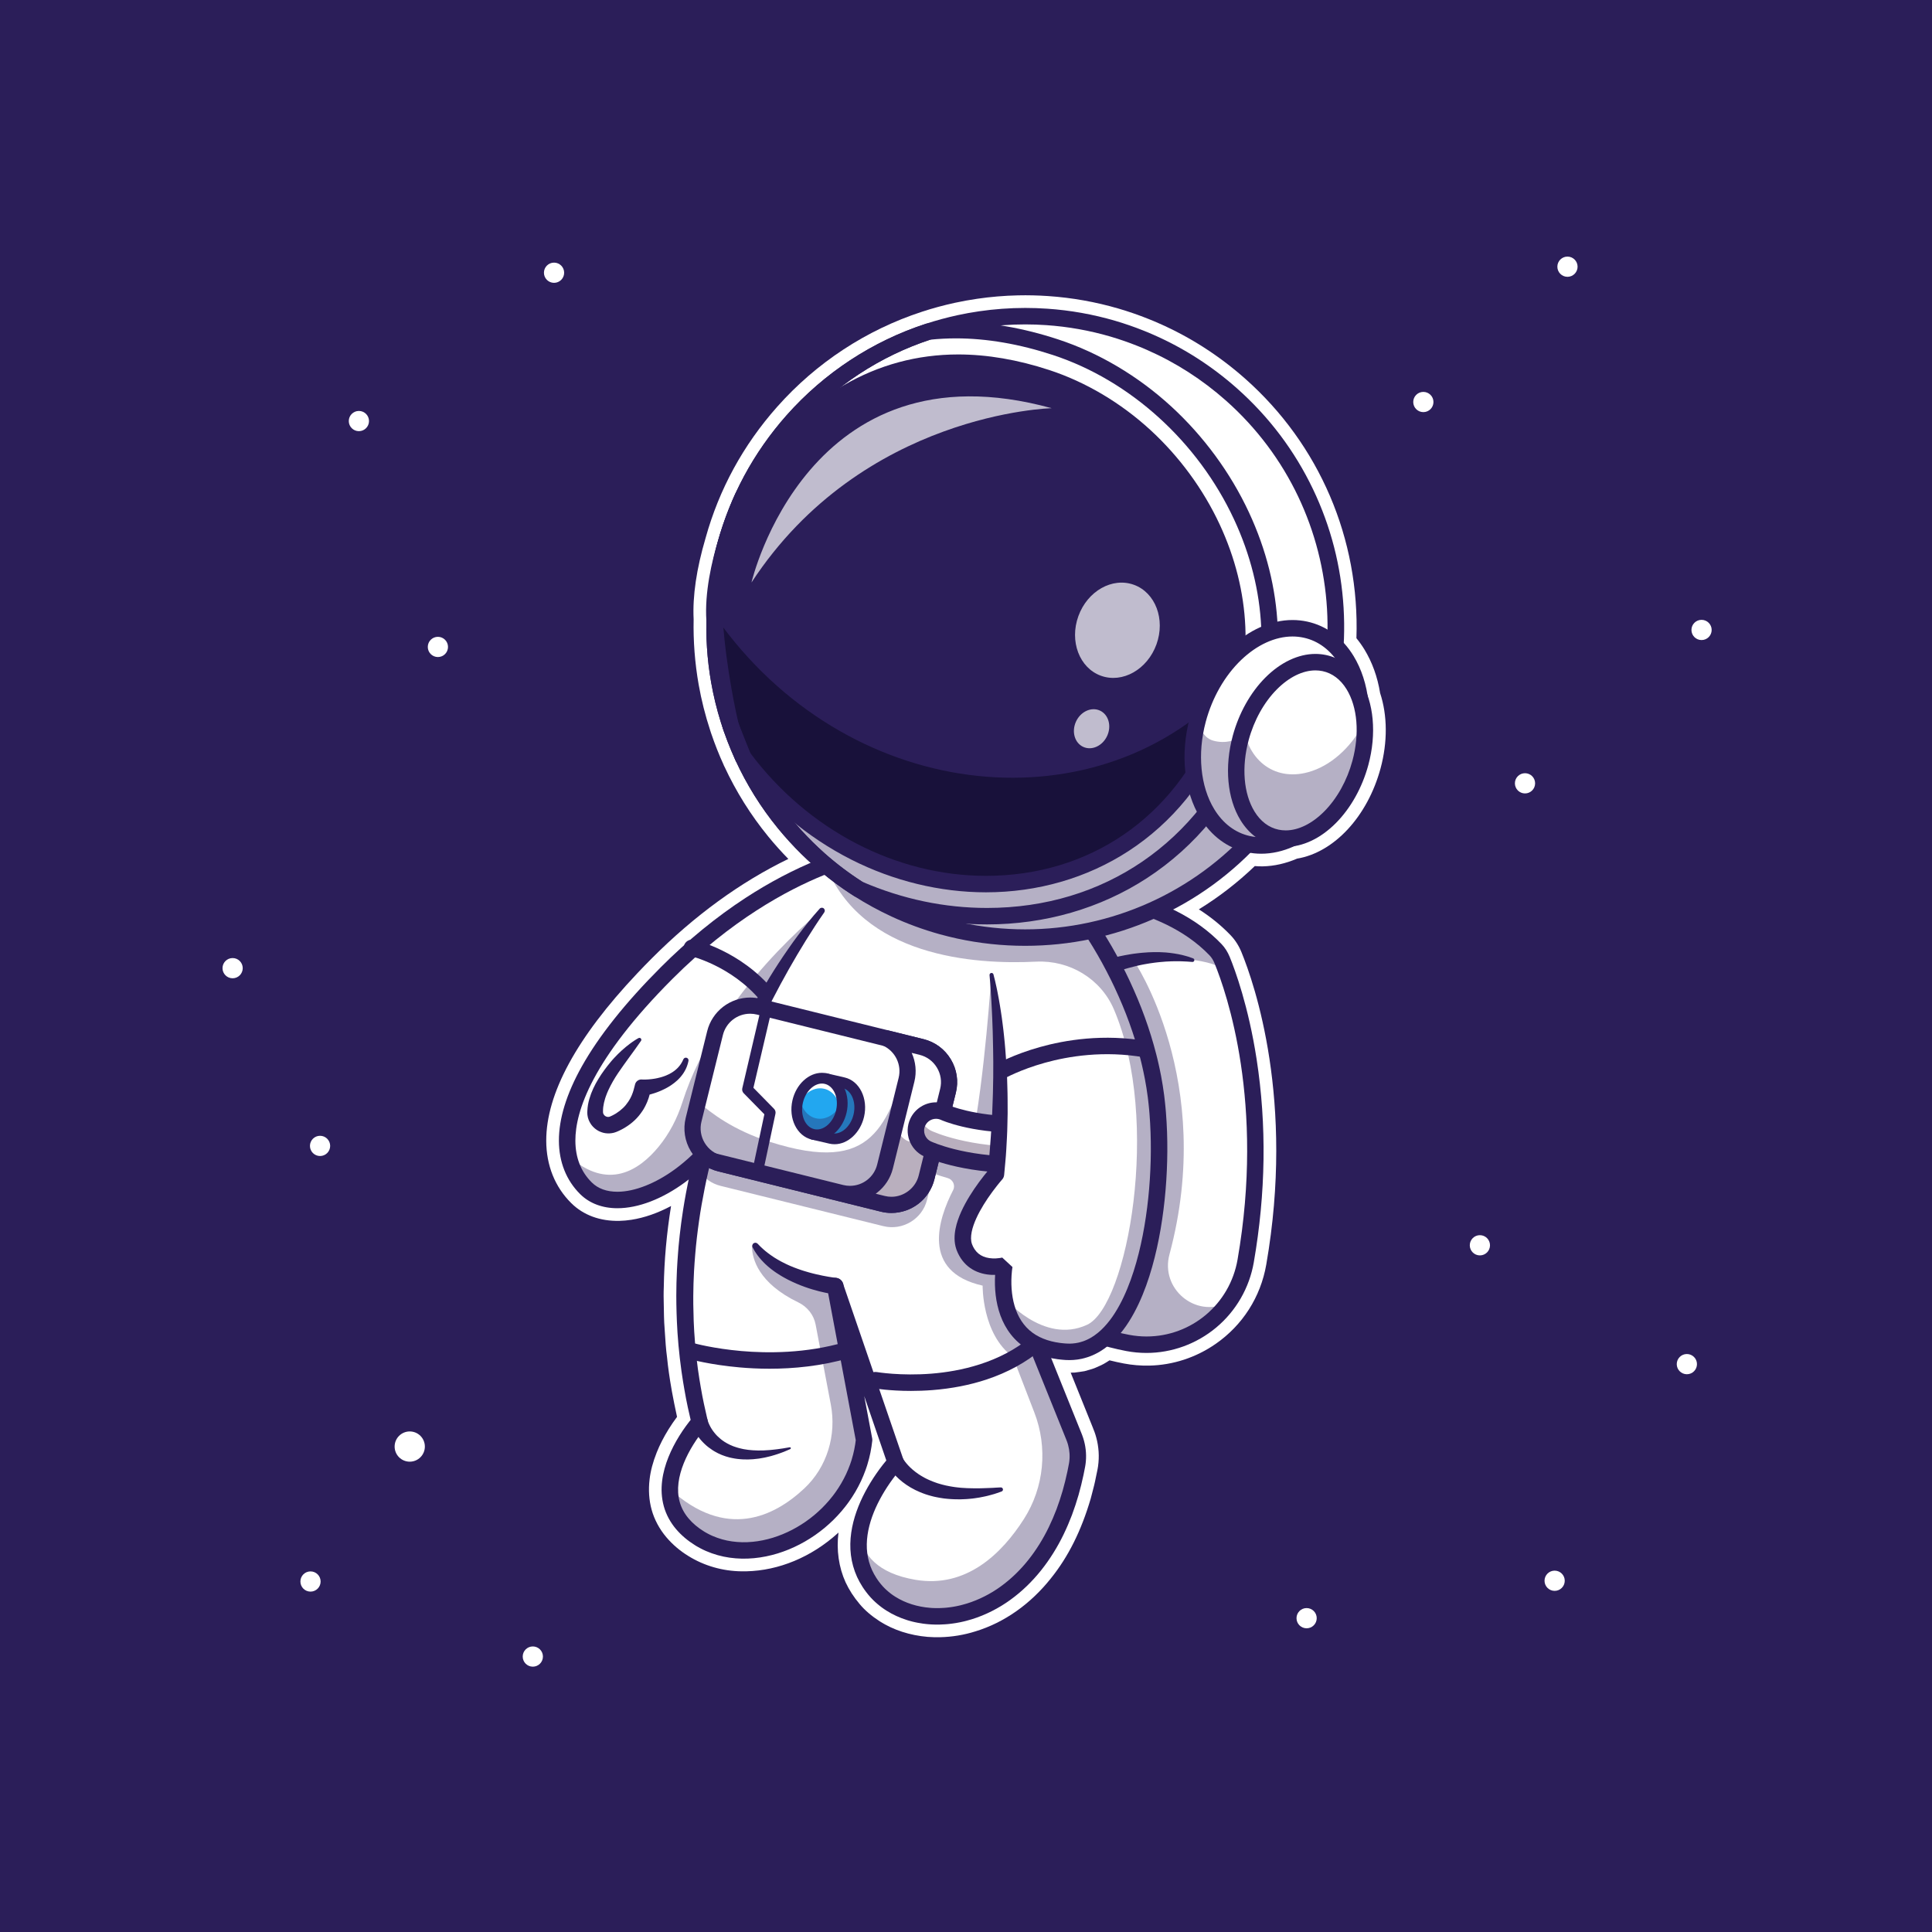 <?xml version="1.0" encoding="utf-8"?>
<!-- Generator: Adobe Illustrator 24.3.0, SVG Export Plug-In . SVG Version: 6.00 Build 0)  -->
<svg version="1.1" id="Layer_1" xmlns="http://www.w3.org/2000/svg" xmlns:xlink="http://www.w3.org/1999/xlink" x="0px" y="0px"
	 viewBox="0 0 4000 4000" style="enable-background:new 0 0 4000 4000;" xml:space="preserve">
<style type="text/css">
	.st0{fill:#2B1E59;}
	.st1{fill:#FFFFFF;}
	.st2{opacity:0.35;}
	.st3{fill:#371A45;}
	.st4{fill:#22A7F0;}
	.st5{fill:#18113A;}
	.st6{opacity:0.7;}
</style>
<g>
	<g>
		<rect x="0" y="0" class="st0" width="4000" height="4000"/>
	</g>
	<g>
		<g>
			<circle class="st1" cx="3063.96" cy="2578.23" r="20.93"/>
		</g>
		<g>
			<circle class="st1" cx="3522.89" cy="1304.24" r="20.93"/>
		</g>
		<g>
			<circle class="st1" cx="2946.89" cy="832.32" r="20.93"/>
		</g>
		<g>
			<circle class="st1" cx="848.33" cy="2994.95" r="31.3"/>
		</g>
		<g>
			<circle class="st1" cx="906.62" cy="1339.4" r="20.93"/>
		</g>
		<g>
			<circle class="st1" cx="743.05" cy="871.75" r="20.93"/>
		</g>
		<g>
			<circle class="st1" cx="662.65" cy="2372.47" r="20.93"/>
		</g>
		<g>
			<circle class="st1" cx="1147.1" cy="564.66" r="20.93"/>
		</g>
		<g>
			<circle class="st1" cx="3492.47" cy="2824.28" r="20.93"/>
		</g>
		<g>
			<circle class="st1" cx="3218.72" cy="3272.78" r="20.93"/>
		</g>
		<g>
			<circle class="st1" cx="3245.28" cy="552.18" r="20.93"/>
		</g>
		<g>
			<circle class="st1" cx="2705.21" cy="3350.27" r="20.93"/>
		</g>
		<g>
			<circle class="st1" cx="1103.16" cy="3429.72" r="20.93"/>
		</g>
		<g>
			<circle class="st1" cx="481.62" cy="2004.48" r="20.93"/>
		</g>
		<g>
			<circle class="st1" cx="3157.36" cy="1621.78" r="20.93"/>
		</g>
		<g>
			<circle class="st1" cx="642.88" cy="3274.34" r="20.93"/>
		</g>
	</g>
	<g>
		<g>
			<path class="st1" d="M1946.32,3389.66c-8.57,0.19-17.24-0.04-25.77-0.69c-36.71-3.12-70.89-14.22-99.06-32.14
				c-17.54-11.39-31.12-23.08-41.73-35.87c-11.93-14.05-21.77-29.25-29.04-44.95c-14.15-30.94-19.31-67.35-14.7-103.02
				c-0.66,0.6-1.33,1.21-2,1.81c-54.48,49.04-121.51,76.9-188.7,78.41c-3.25,0.07-6.52,0.09-9.78,0.03
				c-39.39-0.4-77.62-11.38-110.41-31.75c-17.26-10.56-32.61-23.64-45.49-38.8c-14.43-17.07-24.97-36.8-30.53-57.11
				c-5.41-19.69-6.82-40.82-4.2-62.76c2.02-17.49,6.85-35.73,14.75-55.65c6.23-15.68,14.26-31.4,24.56-48.09
				c5.9-9.39,11.6-17.73,17.52-25.62c-4.33-19.9-7.75-36.87-10.61-52.65c-0.3-1.37-0.54-2.75-0.7-4.13
				c-4.32-24.37-7.36-45.94-9.31-65.89c-2.42-17.78-3.53-35.49-4.6-52.61c-0.41-6.56-0.82-13.12-1.31-19.68
				c-0.43-8.63-0.56-16.62-0.69-24.61c-0.06-4.11-0.13-8.23-0.24-12.34c-0.3-11.04-0.53-24.16,0.05-37.5
				c0.82-54.17,5.87-110.28,15.03-167.17c-27.51,14.66-55.23,24.35-82.04,28.53c-8.34,1.3-16.68,2.05-24.79,2.24
				c-40.09,0.9-74.55-11.76-99.68-36.59c-33.8-33.41-51.75-78.05-51.91-129.09c-0.31-97.44,62.97-213.99,188.11-346.43l0.95-1.01
				c9.57-10.11,19.39-20.28,29.7-30.6c88.42-88.54,183.29-157.58,282.48-205.63c-14.39-14.66-28.33-30.21-41.52-46.31
				c-36.14-44.16-66.71-92.97-90.89-145.1l-0.58-0.9l-1.14-2.83c-9.16-19.96-17.82-41.8-25.41-64.13l-0.27-0.68
				c-0.7-1.8-1.28-3.57-1.73-5.37c-10.37-31.45-18.47-63.51-24.08-95.32c-7.91-44.81-11.42-90.43-10.46-135.62
				c-2.4-47.83,5.92-104.39,24.74-168.11c27.93-100.78,77.8-192.31,148.13-271.59c80.88-91.24,184.59-159.34,299.91-196.93
				c21.71-7.15,44.64-13.38,68.06-18.48c15.08-3.27,30.63-6.08,46.21-8.35c27.76-4.06,56.1-6.44,84.22-7.07
				c20.91-0.47,42.05,0.03,62.84,1.47c49.4,3.36,98.48,12.11,145.83,25.98c20.52,6.01,41.16,13.15,61.34,21.23
				c7.49,2.94,15.2,6.15,22.76,9.57c64.31,28.29,124.27,66.82,178.01,114.42c153.61,136.25,237.13,331.52,230.18,537.2
				c6.02,7.3,11.54,15.06,16.48,23.15c16.2,26.54,27.15,56.92,32.55,90.32c15.3,46.37,15.64,101.65,0.93,155.99
				c-26.96,99.54-96.12,174.07-172.87,186.86c-23.47,10.08-47.25,15.46-70.73,15.98c-5.38,0.12-10.93-0.07-16.77-0.59
				c-35.44,34.04-74.24,64.04-115.84,89.61c24.64,15.72,46.65,33.65,65.75,53.59c9.38,9.8,16.95,21.59,22.46,35.03
				c27,65.92,110.47,307.34,51.35,646.9c-11.7,67.19-49.02,125.57-105.09,164.37c-40.71,28.17-88.08,43.65-136.99,44.74
				c-17.62,0.39-35.44-1.09-52.94-4.41c-9.57-1.82-19.29-3.96-29.46-6.5c-2.21,1.47-4.38,2.84-6.56,4.13
				c-7.06,4.57-14.26,7.65-20.65,10.38l-4.23,1.8c-3.19,1.23-6.5,2.2-9.82,3.13l-10.6,3l-10.71,1.63c-3.12,0.45-6.23,0.89-9.34,1.21
				l-1.22,0.12l-7.32,0.06l45.06,111.84c2.59,6.39,5.83,14.33,8.06,23.13c2.43,8.95,4.05,18.77,4.71,28.76
				c0.63,9.95,0.26,19.95-1.11,29.77c-0.6,4.3-1.33,7.9-2.08,11.44l-2.51,12.03c-2.01,10.92-4.92,21.96-7.74,32.63
				c-0.92,3.51-3,11.47-3,11.47c-19.46,66.23-46.35,120.08-82.2,164.63c-42.65,53.7-96.74,91.76-156.31,109.95
				C1996.16,3384.98,1971.4,3389.1,1946.32,3389.66z"/>
		</g>
		<g>
			<g>
				<path class="st1" d="M2578.96,2610.82c-5.49,31.77-17.98,60.74-35.57,85.39c-45.67,64.23-126.04,99.91-208.67,84.17
					c-39.69-7.53-83.95-20.89-132.11-43.13l28.2-885.59c0,0,178.21,2.21,285.77,114.56c5.97,6.16,10.39,13.56,13.62,21.54
					c2.25,5.59,5.2,13.12,8.55,22.3c0.09,0.09,0.09,0.09,0.09,0.09C2568.55,2092.03,2630.96,2312.38,2578.96,2610.82z"/>
			</g>
			<g class="st2">
				<path class="st0" d="M2543.39,2696.2c-45.67,64.23-126.04,99.91-208.67,84.17c-39.69-7.53-83.95-20.89-132.11-43.13l28.2-885.59
					c0,0,178.21,2.21,285.77,114.56c5.97,6.16,10.39,13.56,13.62,21.54c2.25,5.59,5.2,13.12,8.55,22.3
					c-1.99-1.9-41.18-37.12-191.98-22.17c0,0,171.25,249.26,74.44,609.49c-18.98,70.61,53.34,131.72,119.32,100.21
					C2541.49,2697.13,2542.44,2696.67,2543.39,2696.2z"/>
			</g>
			<g>
				<path class="st0" d="M2216.86,2015.98c0,0,0.24-0.13,0.69-0.37c0.48-0.25,1.19-0.63,2.12-1.12c1.78-0.93,4.35-2.23,7.61-3.8
					c3.27-1.57,7.26-3.38,11.84-5.39c4.6-1.97,9.8-4.14,15.53-6.34c5.71-2.25,11.99-4.43,18.63-6.71
					c6.67-2.21,13.73-4.44,21.12-6.46c7.37-2.08,15.05-4.01,22.9-5.76c7.88-1.66,15.89-3.26,23.98-4.51l6.06-0.93
					c2.03-0.25,4.06-0.5,6.08-0.76c2.02-0.23,4.03-0.53,6.05-0.71c2.02-0.19,4.03-0.38,6.04-0.57c8.02-0.72,15.94-1.18,23.62-1.29
					c7.68-0.06,15.1,0.04,22.11,0.58c0.88,0.05,1.75,0.11,2.61,0.16c0.86,0.08,1.72,0.17,2.57,0.25c1.7,0.17,3.37,0.34,5.02,0.5
					c3.29,0.29,6.45,0.82,9.48,1.29c6.07,0.8,11.56,2.14,16.41,3.13c2.42,0.55,4.66,1.23,6.73,1.78c2.07,0.58,3.97,1.04,5.67,1.59
					c6.77,2.26,10.55,3.66,10.55,3.66c1.98,0.73,2.99,2.94,2.26,4.92c-0.6,1.61-2.16,2.58-3.79,2.49l-0.2-0.01
					c0,0-3.96-0.22-10.73-0.79c-3.39-0.15-7.51-0.34-12.24-0.55c-4.73-0.03-10.02-0.21-15.8-0.03c-1.44,0.03-2.91,0.05-4.41,0.08
					c-1.49,0.01-3.03,0.17-4.58,0.22c-1.55,0.07-3.12,0.14-4.72,0.21c-0.8,0.04-1.6,0.07-2.41,0.11c-0.81,0.07-1.63,0.14-2.45,0.21
					c-1.64,0.14-3.3,0.28-4.99,0.42c-1.68,0.14-3.38,0.23-5.1,0.44c-1.72,0.18-3.45,0.37-5.21,0.55c-1.75,0.18-3.52,0.36-5.29,0.63
					c-7.11,0.96-14.44,1.99-21.83,3.44c-1.85,0.36-3.7,0.72-5.56,1.08c-1.86,0.35-3.71,0.81-5.57,1.22
					c-1.86,0.42-3.72,0.84-5.58,1.26l-5.57,1.38c-7.43,1.8-14.79,3.93-22,6.1c-7.18,2.3-14.24,4.53-20.98,7
					c-1.69,0.61-3.36,1.22-5.01,1.81c-1.65,0.63-3.28,1.25-4.89,1.86c-3.23,1.2-6.36,2.49-9.42,3.68
					c-6.09,2.48-11.8,4.92-17.03,7.25c-5.24,2.3-9.97,4.55-14.15,6.55c-4.17,2.01-7.78,3.8-10.69,5.32
					c-2.93,1.49-5.2,2.69-6.68,3.51c-1.43,0.79-2.19,1.21-2.19,1.21l-0.23,0.13c-8.23,4.57-18.61,1.6-23.18-6.63
					c-4.57-8.23-1.6-18.61,6.63-23.18C2216.71,2016.06,2216.82,2016,2216.86,2015.98z"/>
			</g>
			<g>
				<path class="st0" d="M2373.68,2801.12c-14.06,0-28.25-1.34-42.17-3.99c-44.82-8.51-90.58-23.46-135.99-44.41
					c-6.22-2.87-10.11-9.18-9.9-16.02l28.21-885.57c0.3-9.28,8.01-16.62,17.25-16.5c1.9,0.02,47.22,0.75,106.46,15.66
					c34.87,8.78,67.39,20.69,96.67,35.41c36.94,18.57,68.79,41.69,94.68,68.72c7.11,7.43,12.88,16.46,17.13,26.85
					c11.08,27.05,38.69,101.83,55.65,211.59c21.03,136.08,19.05,277.68-5.87,420.85c-9.18,52.74-36.84,100.65-77.89,134.9
					C2477.33,2782.48,2426.11,2801.12,2373.68,2801.12z M2220.06,2726.4c39.49,17.37,79.08,29.89,117.81,37.25
					c11.83,2.25,23.88,3.39,35.81,3.39c93.19,0,172.48-66.94,188.53-159.17c56.35-323.72-22.29-551.55-47.74-613.67
					c-2.63-6.42-6.06-11.87-10.21-16.19c-52.55-54.87-123.74-81.64-174.2-94.43c-34.9-8.85-65.04-12.44-82.72-13.88L2220.06,2726.4z
					"/>
			</g>
		</g>
		<g>
			<g>
				<path class="st1" d="M1840.73,1756.74l-121.85,208.28l-191.55,327.66c-84.4,161.35-247.71,233.22-314.06,167.61
					c-17.23-17.01-30.22-39.21-35.93-66.94c-16.21-79.04,27.2-202.83,202.99-378.82
					C1620.11,1774.36,1840.73,1756.74,1840.73,1756.74z"/>
			</g>
			<g class="st2">
				<path class="st0" d="M1718.88,1965.02l-191.55,327.66c-84.4,161.35-247.71,233.22-314.06,167.61
					c-17.23-17.01-30.22-39.21-35.93-66.94c81.38,73.35,146.58,29.08,186.13-18.99c22.36-27.18,38.69-58.84,49.38-92.38
					c73.5-230.54,292.77-401.06,292.77-401.06S1711.11,1915.77,1718.88,1965.02z"/>
			</g>
			<g>
				<path class="st0" d="M1327.13,2154.98c-3.92,5.83-8.03,11.52-12.08,17.16l-12.17,16.75l-11.96,16.61
					c-3.95,5.52-7.8,11.06-11.56,16.62c-3.76,5.57-7.23,11.26-10.55,16.99c-3.25,5.76-6.31,11.55-9.03,17.42
					c-0.68,1.47-1.28,2.95-1.93,4.42l-0.95,2.21l-0.85,2.22c-0.55,1.48-1.18,2.95-1.68,4.43l-1.49,4.44
					c-1.81,5.92-3.2,11.83-3.93,17.6c-0.24,2.86-0.58,5.72-0.48,8.47l-0.02,2.08l0,0.13l0,0.06c0.04,0.96-0.05-1.24-0.04-0.98
					l0.03,0.33l0.06,0.65l0.13,1.3l0.06,0.65l0.03,0.33c0.01,0.11,0.02,0.25,0.04,0.21c0.07,0.02,0.12,0.05,0.15,0.07
					c0.04,0.02,0.06,0.05,0.06,0.08c0,0.01,0,0.03,0,0.05l0.11,0.22c0.14,0.3,0.26,0.6,0.35,0.91c0.17,0.28,0.36,0.56,0.49,0.85
					c0.1,0.32,0.4,0.54,0.57,0.82c0.1,0.14,0.19,0.28,0.27,0.42c0.11,0.13,0.25,0.24,0.37,0.36c0.12,0.12,0.23,0.25,0.34,0.38
					l0.16,0.2c0.06,0.06,0.14,0.1,0.21,0.16c0.28,0.21,0.54,0.44,0.78,0.69c0.31,0.17,0.6,0.36,0.88,0.57
					c0.13,0.12,0.29,0.2,0.45,0.26c0.16,0.07,0.32,0.15,0.47,0.23c1.25,0.57,2.55,1.06,3.84,1.12c1.28,0.07,2.5-0.07,3.71-0.39
					c0.29-0.14,0.59-0.28,0.89-0.38l0.23-0.07l0.06-0.02l0.03-0.01c0.3-0.13-0.38,0.17-0.28,0.12l0.3-0.14l1.19-0.54l2.38-1.09
					c0.44-0.19,0.71-0.34,1.01-0.5l0.9-0.47l1.81-0.93c0.62-0.33,1.27-0.72,1.91-1.08l1.92-1.09l1.85-1.17
					c4.95-3.12,9.48-6.72,13.62-10.65c4.17-3.9,7.74-8.34,10.9-13.06c1.63-2.32,2.97-4.85,4.4-7.32c0.65-1.28,1.24-2.6,1.87-3.89
					c0.3-0.65,0.64-1.29,0.93-1.95l0.78-2.03c2.29-5.33,3.74-11.12,5.18-16.94l0.92-3.72c1.67-6.75,8.21-11.05,14.94-10.17l0,0
					c0.13,0.05,0.75,0.06,1.17,0.09l1.48,0.03c1.01,0.02,2.04,0.01,3.08-0.01c2.08-0.04,4.2-0.13,6.31-0.27
					c2.12-0.14,4.24-0.34,6.36-0.57l3.17-0.4l3.16-0.47l3.15-0.55l3.13-0.63c2.07-0.46,4.15-0.93,6.19-1.5
					c1.03-0.26,2.05-0.55,3.05-0.87c1.01-0.31,2.04-0.59,3.02-0.95c0.99-0.35,2-0.67,2.99-1.04l2.93-1.14
					c1.91-0.82,3.87-1.63,5.71-2.59c1.9-0.89,3.67-1.95,5.49-2.98l2.63-1.67c0.89-0.55,1.68-1.19,2.54-1.79l1.26-0.91l1.19-0.98
					c0.78-0.67,1.65-1.28,2.38-2l2.27-2.12c0.73-0.73,1.41-1.51,2.13-2.27c0.74-0.75,1.38-1.56,2.02-2.38l0.98-1.23
					c0.34-0.4,0.66-0.82,0.94-1.26l1.78-2.61c0.58-0.88,1.06-1.82,1.6-2.74l0.8-1.39c0.25-0.47,0.46-0.96,0.69-1.45l1.38-2.92
					l0.23-0.49c1.31-2.78,4.64-3.97,7.42-2.66c2.43,1.15,3.64,3.82,3.04,6.33l-0.89,3.74c-0.16,0.62-0.29,1.26-0.47,1.88l-0.59,1.84
					c-0.41,1.22-0.77,2.48-1.25,3.69l-1.5,3.62c-0.24,0.61-0.52,1.2-0.82,1.78l-0.89,1.76c-0.59,1.18-1.18,2.36-1.89,3.46
					c-0.68,1.12-1.35,2.27-2.07,3.38l-2.28,3.24c-0.75,1.1-1.62,2.08-2.44,3.12l-1.25,1.55l-1.33,1.47c-0.9,0.96-1.77,1.98-2.71,2.9
					l-2.84,2.76c-1.96,1.75-3.93,3.53-6.02,5.11c-2.05,1.66-4.2,3.14-6.36,4.65l-3.29,2.14c-1.11,0.69-2.23,1.34-3.35,2.01
					c-1.12,0.69-2.27,1.28-3.41,1.91c-1.14,0.64-2.29,1.24-3.45,1.81c-2.31,1.19-4.66,2.27-7.03,3.33l-3.57,1.52l-3.6,1.43
					l-3.64,1.34l-3.67,1.25c-2.46,0.8-4.93,1.56-7.43,2.25c-2.5,0.7-5.02,1.34-7.59,1.93c-1.29,0.29-2.58,0.57-3.91,0.83l-2.02,0.38
					c-0.74,0.12-1.29,0.23-2.33,0.35l-0.01,0l15.87-13.89l-1.18,5.87l-0.62,2.93c-0.2,0.98-0.52,1.94-0.78,2.92l-1.66,5.83
					c-0.6,1.93-1.38,3.83-2.07,5.74l-1.07,2.86c-0.39,0.95-0.83,1.87-1.25,2.81c-0.86,1.86-1.68,3.75-2.6,5.59l-2.97,5.43
					l-0.76,1.35l-0.84,1.3l-1.7,2.6c-4.59,6.88-9.89,13.36-15.91,19.02c-6,5.68-12.61,10.61-19.54,14.83
					c-0.87,0.53-1.73,1.07-2.6,1.57l-2.66,1.46c-0.9,0.48-1.76,0.97-2.68,1.45l-2.88,1.41l-1.44,0.7c-0.48,0.23-0.99,0.48-1.35,0.63
					l-2.4,1.05l-1.2,0.52l-0.3,0.13c0.05-0.02-0.67,0.29-0.43,0.18l-0.13,0.05l-0.25,0.09l-1,0.36c-1.34,0.47-2.7,0.92-4.06,1.33
					c-5.57,1.42-11.4,1.77-17.06,1.04c-1.4-0.23-2.8-0.48-4.2-0.76c-1.37-0.34-2.72-0.77-4.06-1.2c-1.36-0.39-2.63-1-3.92-1.55
					l-1.91-0.87c-0.62-0.32-1.22-0.68-1.83-1.03l-1.8-1.07c-0.6-0.35-1.19-0.73-1.74-1.16c-1.13-0.83-2.24-1.68-3.33-2.55
					c-1.03-0.95-2.05-1.91-3.04-2.9c-0.25-0.25-0.5-0.49-0.74-0.74l-0.68-0.8l-1.35-1.62c-0.44-0.55-0.89-1.09-1.31-1.65l-1.16-1.77
					c-0.74-1.2-1.56-2.35-2.15-3.65c-0.62-1.27-1.24-2.55-1.8-3.85c-0.48-1.34-0.93-2.69-1.36-4.04l-0.31-1.02l-0.27-1.24
					c-0.17-0.83-0.33-1.66-0.47-2.49c-0.14-0.83-0.27-1.66-0.38-2.49c-0.04-0.25-0.04-0.33-0.04-0.44l-0.02-0.33l-0.03-0.65
					l-0.07-1.31l-0.03-0.65l-0.02-0.33c0.01,0.2-0.09-2.05-0.04-1.14l0-0.1l0.01-0.2l0.15-3.16c0.11-4.24,0.74-8.31,1.33-12.38
					c1.42-8.05,3.75-15.65,6.44-22.94c2.73-7.28,6.05-14.13,9.57-20.78c3.6-6.59,7.45-12.94,11.55-19.07
					c4.15-6.07,8.42-12.01,12.92-17.72c2.24-2.86,4.51-5.69,6.86-8.43l3.53-4.11l3.65-4c4.9-5.29,10.01-10.36,15.33-15.18
					c5.31-4.83,10.85-9.41,16.59-13.72c1.43-1.09,2.9-2.12,4.35-3.18c1.48-1.02,2.95-2.06,4.46-3.05c2.99-2.01,6.07-3.89,9.3-5.66
					c1.92-1.05,4.33-0.35,5.39,1.57c0.74,1.34,0.61,2.93-0.18,4.12L1327.13,2154.98z"/>
			</g>
			<g>
				<path class="st0" d="M1587.74,2077.92c-4.89,0-9.74-2.09-13.11-6.14c-60.48-72.66-145.01-92.45-145.85-92.64
					c-9.17-2.07-14.95-11.18-12.89-20.36c2.06-9.17,11.14-14.96,20.32-12.92c3.91,0.87,96.46,22.2,164.63,104.11
					c6.02,7.24,5.04,17.98-2.2,24.01C1595.45,2076.62,1591.58,2077.92,1587.74,2077.92z"/>
			</g>
			<g>
				<path class="st0" d="M1278.3,2501.5h-0.02c-31.13,0-57.77-10.07-77.02-29.1c-28.72-28.4-43.98-66.61-44.12-110.52
					c-0.15-45.71,15.81-97.5,47.42-153.91c35.25-62.92,90.32-132.07,163.68-205.51c55.54-55.61,114.72-104,175.89-143.82
					c49.06-31.93,99.51-58.46,149.95-78.85c86.57-34.99,142.97-39.81,145.33-40c6.33-0.5,12.42,2.55,15.79,7.93
					c3.38,5.38,3.48,12.19,0.28,17.67l-313.28,535.58c-31.05,59.26-73.87,109.99-123.84,146.75
					C1371.21,2482.4,1321.47,2501.5,1278.3,2501.5z M1807.64,1779.64c-24,5.23-59.36,14.89-102.39,32.4
					c-75.82,30.85-191.65,93.11-312.88,214.5c-166.58,166.79-201.32,274.36-201.12,335.23c0.11,35.13,11.55,64.2,34,86.38
					c12.92,12.77,30.77,19.25,53.05,19.25h0.01c35.43,0,79.11-17.18,119.85-47.15c45.92-33.78,85.35-80.61,114.02-135.45
					c0.12-0.24,0.26-0.48,0.39-0.71L1807.64,1779.64z"/>
			</g>
		</g>
		<g>
			<g>
				<path class="st1" d="M2223.87,2975.36c7.35,18.35,9.66,38.56,6.02,58.17c-59.76,327.48-326.95,368.82-419.13,257.33
					c-30.35-36.8-36.89-77.01-31.54-114.7c11.07-80.03,75.16-148.56,75.16-148.56l-125.25-364.99l59.89,318.6
					c-19.14,178.59-227.85,285.53-350.23,197.57c-39.22-28.18-52.3-62.41-51.94-95.92c0.73-70.91,61.59-138.54,61.59-138.54
					c-45.86-188.14-35.49-365.61-0.34-519.47c25.87-113.3,65.09-213.86,104.97-296.57c73.24-151.57,148.74-243.03,148.74-243.03
					l91.59-104.87l417.83,93.46l23.15,174.31c8.11,126.43-7.55,233.02-31.55,318.43c-1.55,5.22-3.01,10.43-4.56,15.47
					c-7.93,26.28-16.64,50.44-25.59,72.39c-43.51,106.76-93.26,162.38-93.26,162.38L2223.87,2975.36z"/>
			</g>
			<g class="st2">
				<path class="st0" d="M2223.87,2975.36l-144.45-358.54c0,0,49.66-55.71,93.17-162.38c0.03,0,0.06,0,0.1-0.01
					c2.35-5.76,4.68-11.7,6.99-17.77c0.19-0.51,0.38-1.05,0.58-1.57c2.71-7.16,5.36-14.57,7.97-22.15c0.63-1.82,1.26-3.65,1.88-5.5
					c2.79-8.26,5.53-16.68,8.17-25.41c1.55-5.03,3.01-10.25,4.56-15.47c-3.4,0.55-6.74,1.04-10.09,1.52
					c-77.6-195.75-140.18-351.05-140.18-351.05s-13.79,215.87-40.85,348.26c-35.01-7-54.52-15.53-55.36-15.89
					c-1.12-0.53-2.24-0.78-3.36-1.22l10.78-43.65c8.66-34.99-9.08-70.6-40.42-85.54c-4.49-2.12-9.15-3.77-14.18-5.05l-337.08-83.52
					c-6.33-1.52-12.73-2.21-19.02-2.17c-33.12,0.46-63.25,23.17-71.56,56.86l-35.23,142.11l-9.25,37.32
					c-5.35,21.5-0.7,43.24,11.07,60.28c9.95,14.58,25.1,25.72,43.53,30.31l337.18,83.42c39.93,9.93,80.65-14.67,90.59-54.6
					l13.41-54.35c6.88,2.59,16.76,5.98,29.4,9.5c10.72,2.99,16.24,15.01,11.14,24.9c-30.64,59.42-67.05,169.03,61.09,197.75
					c0,0-1.64,100.45,62.53,147.23l44.52,115.35c28.1,72.82,20.44,154.84-21.58,220.63c-45.62,71.42-119.07,143.67-224.53,125.82
					c-79.52-13.49-109.18-52.62-116.14-94.67c-5.36,37.7,1.19,77.9,31.54,114.7c92.18,111.49,359.37,70.16,419.13-257.33
					C2233.53,3013.92,2231.22,2993.71,2223.87,2975.36z"/>
			</g>
			<g class="st2">
				<path class="st0" d="M1789.02,2981.21c-19.14,178.59-227.85,285.53-350.23,197.57c-39.22-28.18-52.3-62.41-51.94-95.92
					c116.23,106.02,215.72,57.53,278.44-1.28c47.06-44.13,66.89-110.13,54.85-173.51l-31.47-165.64
					c-3.84-20.22-17.35-37.06-35.9-45.99c-83.08-40.01-95.09-90.83-95.89-113.8c-0.15-4.4,5.33-6.64,8.25-3.35
					c67.66,76.1,164,83.32,164,83.32L1789.02,2981.21z"/>
			</g>
			<g>
				<g>
					<path class="st0" d="M1464.79,2939.59c0,0,0.03,0.13,0.09,0.38c0.01,0.03,0.01,0.06,0.02,0.09c0,0.03,0.01,0.06,0.04,0.18
						c0.06,0.2,0.12,0.42,0.2,0.68c0.34,1.08,0.89,2.78,1.81,4.99c0.92,2.21,2.09,4.94,3.78,7.95c0.39,0.77,0.86,1.52,1.32,2.32
						c0.47,0.79,0.93,1.62,1.48,2.42c0.53,0.82,1.08,1.65,1.64,2.51c0.6,0.83,1.22,1.67,1.85,2.54c0.61,0.89,1.32,1.72,2.01,2.6
						c0.7,0.87,1.38,1.79,2.18,2.63c0.77,0.87,1.56,1.75,2.36,2.65c0.85,0.85,1.72,1.71,2.6,2.59c3.61,3.4,7.59,6.91,12.23,9.91
						c0.57,0.39,1.14,0.79,1.71,1.18c0.6,0.36,1.21,0.71,1.81,1.07c1.22,0.72,2.45,1.45,3.68,2.18c1.29,0.66,2.58,1.32,3.88,1.98
						c0.65,0.33,1.3,0.68,1.97,1l2.05,0.87c1.37,0.59,2.75,1.18,4.13,1.78c1.43,0.5,2.87,1.01,4.31,1.51
						c2.85,1.12,5.89,1.79,8.87,2.68c1.48,0.47,3.03,0.75,4.56,1.08c1.54,0.33,3.07,0.66,4.6,0.99c3.1,0.55,6.23,0.95,9.33,1.44
						c3.15,0.29,6.27,0.57,9.36,0.85c3.11,0.19,6.2,0.25,9.25,0.38c0.76,0.02,1.52,0.08,2.28,0.07c0.76-0.01,1.51-0.03,2.27-0.04
						c1.51-0.02,3-0.04,4.48-0.07c1.48-0.02,2.95-0.04,4.4-0.05c1.45-0.09,2.88-0.18,4.3-0.27c2.83-0.2,5.6-0.32,8.28-0.52
						c2.68-0.28,5.26-0.55,7.75-0.8c5-0.41,9.54-1.19,13.61-1.73c2.03-0.29,3.95-0.49,5.7-0.8c1.75-0.31,3.36-0.59,4.82-0.84
						c2.92-0.5,5.22-0.89,6.8-1.13c1.58-0.25,2.42-0.39,2.42-0.39l0.08-0.01c1.06-0.17,2.05,0.55,2.22,1.61
						c0.14,0.89-0.35,1.74-1.14,2.09c0,0-0.79,0.34-2.26,0.99c-1.47,0.65-3.64,1.58-6.42,2.75c-1.39,0.58-2.93,1.23-4.61,1.93
						c-1.68,0.69-3.54,1.32-5.52,2.05c-1.98,0.71-4.1,1.46-6.32,2.25c-2.22,0.83-4.61,1.54-7.11,2.27c-2.5,0.74-5.11,1.5-7.81,2.3
						c-2.72,0.74-5.57,1.35-8.5,2.04c-1.47,0.34-2.95,0.68-4.46,1.03c-1.53,0.28-3.07,0.55-4.63,0.84
						c-1.57,0.27-3.15,0.54-4.75,0.82c-0.8,0.13-1.61,0.27-2.42,0.41c-0.81,0.13-1.64,0.2-2.46,0.3c-3.3,0.35-6.66,0.79-10.09,1.08
						c-3.44,0.18-6.94,0.36-10.48,0.48c-3.55-0.06-7.14-0.05-10.75-0.2c-1.81-0.14-3.63-0.28-5.44-0.42
						c-1.82-0.15-3.65-0.24-5.47-0.54c-3.64-0.54-7.31-0.96-10.93-1.83c-1.81-0.4-3.63-0.79-5.43-1.19
						c-1.79-0.51-3.57-1.02-5.35-1.53c-0.89-0.26-1.78-0.52-2.67-0.77c-0.88-0.29-1.74-0.62-2.61-0.93
						c-1.74-0.63-3.47-1.26-5.19-1.89c-1.68-0.74-3.36-1.48-5.02-2.22c-0.83-0.38-1.66-0.75-2.48-1.12c-0.8-0.42-1.6-0.84-2.4-1.26
						c-6.45-3.23-12.33-7.16-17.62-11.25c-1.31-1.05-2.59-2.09-3.86-3.12c-1.21-1.09-2.4-2.17-3.58-3.23
						c-1.2-1.04-2.26-2.18-3.35-3.26c-1.07-1.09-2.16-2.14-3.11-3.26c-0.97-1.11-1.93-2.19-2.86-3.25c-0.88-1.1-1.74-2.18-2.58-3.24
						c-0.86-1.04-1.6-2.12-2.36-3.16c-0.75-1.04-1.49-2.03-2.14-3.05c-2.73-3.98-4.78-7.71-6.44-10.84
						c-1.62-3.14-2.72-5.81-3.49-7.71c-0.19-0.49-0.35-0.93-0.5-1.31c-0.08-0.22-0.15-0.43-0.22-0.62c-0.07-0.21-0.14-0.4-0.19-0.57
						c-0.18-0.53-0.27-0.81-0.27-0.81c-2.98-8.94,1.85-18.6,10.79-21.58c8.94-2.98,18.6,1.85,21.58,10.79
						c0.14,0.41,0.26,0.82,0.36,1.23L1464.79,2939.59z"/>
				</g>
				<g>
					<path class="st0" d="M1869.44,3019.63c-0.02-0.04,0.18,0.34,0.19,0.34c0.13,0.22,0.32,0.54,0.57,0.96
						c0.66,1.08,1.78,2.77,3.38,4.93c1.6,2.17,3.74,4.77,6.38,7.66c2.64,2.89,5.86,6.01,9.57,9.24c3.74,3.2,8.02,6.47,12.77,9.69
						c2.44,1.51,4.88,3.18,7.56,4.63c1.33,0.74,2.62,1.58,4.01,2.28c1.39,0.72,2.78,1.44,4.2,2.17c1.39,0.77,2.89,1.37,4.36,2.06
						c1.49,0.65,2.94,1.4,4.49,2c3.08,1.19,6.15,2.54,9.39,3.6c1.61,0.56,3.22,1.13,4.83,1.7c1.65,0.49,3.31,0.98,4.97,1.47
						c3.3,1.06,6.72,1.81,10.12,2.66c0.85,0.2,1.7,0.43,2.56,0.62l2.59,0.5c1.73,0.35,3.45,0.7,5.18,1.04
						c1.72,0.39,3.47,0.61,5.2,0.88c1.74,0.27,3.47,0.53,5.2,0.8c1.72,0.3,3.47,0.43,5.2,0.63c1.73,0.18,3.46,0.37,5.17,0.55
						c0.86,0.09,1.71,0.2,2.57,0.26c0.86,0.05,1.71,0.1,2.57,0.15c1.71,0.1,3.4,0.21,5.09,0.31c1.68,0.09,3.35,0.29,5.02,0.29
						c1.66,0.04,3.31,0.09,4.94,0.13c3.27,0.1,6.46,0.25,9.59,0.2c3.13-0.01,6.17-0.01,9.13,0.02c2.95-0.04,5.82-0.16,8.57-0.22
						c5.51-0.06,10.58-0.33,15.09-0.54c2.25-0.12,4.37-0.17,6.33-0.25c1.96-0.13,3.75-0.26,5.38-0.37c3.26-0.18,5.83-0.33,7.59-0.39
						c1.76-0.06,2.7-0.1,2.7-0.1l0.17-0.01c2.4-0.09,4.41,1.79,4.5,4.19c0.07,1.93-1.14,3.61-2.85,4.24c0,0-0.9,0.33-2.58,0.94
						c-1.69,0.62-4.17,1.46-7.35,2.55c-1.59,0.52-3.36,1.1-5.28,1.73c-1.94,0.57-4.04,1.16-6.3,1.76c-2.26,0.61-4.67,1.25-7.21,1.93
						c-1.27,0.36-2.59,0.64-3.94,0.92c-1.35,0.29-2.74,0.58-4.15,0.88c-2.83,0.57-5.78,1.24-8.86,1.77
						c-3.09,0.49-6.29,0.98-9.58,1.46c-3.29,0.56-6.71,0.81-10.21,1.17c-3.5,0.34-7.07,0.68-10.74,0.79
						c-1.83,0.07-3.68,0.14-5.54,0.21c-0.93,0.03-1.87,0.07-2.8,0.11c-0.94,0.02-1.88,0-2.83,0c-1.9-0.01-3.8-0.03-5.72-0.04
						c-1.92-0.03-3.85,0.01-5.79-0.13c-1.94-0.1-3.89-0.21-5.85-0.31c-1.96-0.11-3.93-0.17-5.89-0.41c-1.97-0.2-3.95-0.4-5.92-0.6
						l-2.97-0.32c-0.99-0.13-1.97-0.3-2.96-0.45c-3.95-0.63-7.92-1.17-11.83-2.06c-1.96-0.41-3.92-0.82-5.88-1.22
						c-1.94-0.5-3.88-1-5.81-1.5c-3.88-0.91-7.64-2.24-11.39-3.41c-1.88-0.58-3.69-1.34-5.52-2c-1.82-0.7-3.66-1.31-5.41-2.11
						c-7.13-2.91-13.83-6.32-20.02-9.9c-6.13-3.69-11.82-7.45-16.76-11.4c-4.94-3.95-9.32-7.82-12.97-11.56
						c-3.64-3.75-6.66-7.23-9.04-10.27c-2.36-3.07-4.13-5.65-5.33-7.55c-0.62-1.02-1.03-1.68-1.48-2.49
						c-0.31-0.57-0.48-0.86-0.48-0.86c-4.41-8.32-1.24-18.64,7.08-23.04C1854.72,3008.14,1865.03,3011.31,1869.44,3019.63z"/>
				</g>
				<g>
					<path class="st0" d="M1593.3,2833.8c-23.05,0-44.06-1.15-62.11-2.75c-61.07-5.4-101.61-16.67-103.3-17.15
						c-9.06-2.55-14.34-11.96-11.79-21.02c2.55-9.06,11.96-14.34,21.02-11.79c0.79,0.22,40.07,11.03,97.89,16.08
						c53.24,4.65,133.62,5.22,214.2-18.43c9.03-2.65,18.51,2.52,21.16,11.56c2.65,9.03-2.52,18.51-11.56,21.16
						C1700.36,2828.61,1642.24,2833.8,1593.3,2833.8z"/>
				</g>
				<g>
					<path class="st0" d="M1886.04,2879.75c-44.64,0-74.85-5.17-76.48-5.46c-9.27-1.62-15.48-10.46-13.85-19.73
						c1.62-9.27,10.44-15.47,19.72-13.85l0,0c0.49,0.08,49.37,8.38,113.26,3.26c58.02-4.65,140.82-21.66,205.79-76.28
						c7.21-6.06,17.96-5.13,24.02,2.08c6.06,7.21,5.13,17.96-2.08,24.02c-31.98,26.89-70.24,47.84-113.7,62.28
						c-34.44,11.44-72.21,18.83-112.26,21.97C1914.58,2879.27,1899.63,2879.75,1886.04,2879.75z"/>
				</g>
				<g>
					<path class="st0" d="M1727.19,2679.53c0,0-0.85-0.11-2.44-0.32c-1.53-0.21-3.7-0.53-6.43-0.98c-2.72-0.48-6.01-1.07-9.74-1.85
						c-3.73-0.78-7.91-1.75-12.45-2.87c-4.53-1.16-9.41-2.48-14.54-4.04c-5.14-1.51-10.48-3.34-15.99-5.29
						c-5.5-1.99-11.15-4.15-16.79-6.63c-5.66-2.41-11.34-5.08-16.94-7.9c-2.78-1.47-5.55-2.94-8.29-4.45
						c-1.36-0.78-2.71-1.56-4.07-2.34c-1.35-0.77-2.7-1.55-4.01-2.39c-2.63-1.66-5.28-3.2-7.78-4.97c-1.26-0.86-2.51-1.72-3.75-2.57
						c-1.24-0.84-2.43-1.78-3.62-2.65c-1.19-0.88-2.37-1.76-3.54-2.63c-1.16-0.89-2.27-1.83-3.37-2.74
						c-1.1-0.91-2.19-1.82-3.26-2.71c-1.04-0.94-2.07-1.87-3.08-2.78c-1.01-0.92-2-1.82-2.98-2.71c-0.97-0.91-1.86-1.88-2.77-2.79
						c-1.79-1.85-3.56-3.57-5.11-5.4c-1.58-1.79-3.09-3.5-4.45-5.2c-1.33-1.72-2.58-3.36-3.77-4.89c-1.19-1.51-2.14-3.09-3.08-4.47
						c-0.93-1.39-1.77-2.67-2.51-3.84c-1.4-2.41-2.44-4.32-3.14-5.62c-0.7-1.3-1.08-1.99-1.08-1.99c-1.7-3.14-0.54-7.06,2.6-8.77
						c2.59-1.4,5.71-0.86,7.68,1.13l0.36,0.36c0,0,0.5,0.51,1.45,1.46c0.95,0.94,2.31,2.35,4.02,4.13c0.92,0.84,1.92,1.77,3,2.8
						c1.1,1.01,2.19,2.16,3.55,3.24c1.3,1.12,2.67,2.3,4.13,3.55c1.47,1.23,3.13,2.41,4.74,3.73c1.6,1.34,3.44,2.56,5.27,3.89
						c0.93,0.65,1.84,1.33,2.81,1.99c0.97,0.65,1.96,1.3,2.97,1.97c1,0.66,2.01,1.33,3.04,2.01c1.06,0.64,2.13,1.28,3.22,1.93
						c1.08,0.65,2.17,1.31,3.27,1.98c1.12,0.63,2.26,1.28,3.4,1.92c1.15,0.64,2.27,1.32,3.47,1.93c1.19,0.61,2.39,1.23,3.59,1.85
						c2.38,1.28,4.88,2.44,7.36,3.66c1.23,0.62,2.51,1.19,3.79,1.75c1.27,0.57,2.55,1.14,3.83,1.71c2.59,1.1,5.21,2.15,7.82,3.21
						c5.28,2.02,10.57,4.02,15.88,5.73c1.33,0.43,2.65,0.86,3.96,1.29c1.33,0.4,2.64,0.8,3.95,1.19c2.6,0.84,5.23,1.53,7.78,2.28
						c2.57,0.71,5.1,1.38,7.58,2.02c2.5,0.6,4.92,1.24,7.3,1.78c4.75,1.16,9.28,2.07,13.45,2.92c4.18,0.84,8.01,1.55,11.41,2.11
						c3.4,0.61,6.35,1.05,8.77,1.4c2.41,0.36,4.3,0.62,5.53,0.77c1.18,0.14,1.81,0.21,1.81,0.21l0.37,0.04
						c9.35,1.1,16.04,9.57,14.93,18.92c-1.1,9.35-9.57,16.04-18.92,14.93C1727.35,2679.55,1727.22,2679.54,1727.19,2679.53z"/>
				</g>
			</g>
			<g>
				<path class="st0" d="M1706.48,1889.09c-6.64,9.37-13.14,19.12-19.49,28.85c-6.36,9.75-12.61,19.57-18.74,29.47
					c-12.26,19.79-24.1,39.82-35.53,60.07c-11.45,20.24-22.44,40.71-33.08,61.35c-10.62,20.65-20.85,41.49-30.64,62.52
					c-4.91,10.51-9.68,21.08-14.37,31.68c-2.39,5.28-4.65,10.62-6.95,15.94l-3.43,7.99l-3.34,8.03
					c-8.95,21.37-17.36,42.96-25.32,64.71c-7.92,21.76-15.27,43.71-22.16,65.79l-2.55,8.29c-0.86,2.76-1.7,5.53-2.49,8.31
					l-4.87,16.65c-3.07,11.15-6.19,22.28-8.99,33.49c-5.74,22.39-10.98,44.9-15.47,67.56c-4.49,22.65-8.62,45.39-11.8,68.25
					c-3.26,22.85-5.99,45.78-7.87,68.78c-1.11,11.49-1.68,23.01-2.47,34.52l-0.75,17.29c-0.12,2.88-0.27,5.76-0.35,8.64l-0.18,8.65
					c-0.67,23.06-0.25,46.14,0.56,69.18l0.85,17.28l0.21,4.32l0.31,4.31l0.63,8.62l0.63,8.63l0.32,4.31l0.42,4.3l1.69,17.21
					l0.42,4.3l0.53,4.29l1.06,8.58l1.05,8.58l0.53,4.29l0.63,4.28c1.73,11.4,3.31,22.83,5.43,34.16
					c3.8,22.75,8.82,45.27,14.05,67.74c1.3,5.6-0.26,11.19-3.72,15.25l-0.18,0.2l-1.57,1.82l-1.71,2.04
					c-1.14,1.38-2.28,2.8-3.4,4.23c-2.25,2.86-4.46,5.79-6.62,8.75c-4.31,5.94-8.43,12.04-12.29,18.26
					c-7.74,12.45-14.5,25.41-19.86,38.7c-2.69,6.64-4.96,13.38-6.82,20.15c-1.87,6.77-3.24,13.58-4.06,20.36
					c-1.69,13.56-0.98,26.98,2.48,39.49c3.46,12.52,9.81,24.06,18.41,34.26c8.63,10.19,19.32,19.11,31.4,26.59l2.07,1.3l2.25,1.28
					c1.52,0.83,2.99,1.76,4.56,2.51c1.55,0.78,3.08,1.6,4.64,2.35l4.73,2.17c6.37,2.77,12.94,5.1,19.66,7
					c13.42,3.85,27.48,5.68,41.63,6.02c7.08,0.16,14.2-0.18,21.3-0.83c7.1-0.67,14.19-1.69,21.22-3.15
					c7.03-1.44,14.02-3.2,20.91-5.3c6.89-2.14,13.69-4.59,20.4-7.32c13.38-5.53,26.32-12.23,38.58-20.04
					c3.09-1.92,6.08-3.98,9.09-6.02c2.95-2.12,5.94-4.2,8.8-6.43c2.92-2.17,5.72-4.49,8.55-6.77c2.76-2.37,5.56-4.69,8.23-7.16
					c2.73-2.4,5.31-4.96,7.94-7.47c2.55-2.58,5.14-5.14,7.58-7.83c2.52-2.62,4.87-5.39,7.27-8.11c2.32-2.79,4.67-5.56,6.87-8.44
					c1.13-1.42,2.25-2.85,3.3-4.32c1.07-1.46,2.17-2.91,3.22-4.38c2.06-2.98,4.16-5.94,6.09-9c2.02-3.01,3.83-6.14,5.72-9.23
					c1.77-3.15,3.6-6.27,5.24-9.5c1.73-3.18,3.25-6.46,4.85-9.7c1.46-3.3,3.01-6.57,4.33-9.93c1.42-3.32,2.64-6.72,3.91-10.1
					c0.62-1.69,1.16-3.42,1.75-5.12l0.86-2.56l0.78-2.59c2.17-6.88,3.85-13.9,5.34-20.96c1.48-7.06,2.49-14.21,3.34-21.37l0.2,4.96
					l-59.92-318.64c-1.74-9.25,4.35-18.16,13.6-19.9c8.43-1.59,16.58,3.33,19.27,11.22l125.28,365.01
					c2.08,6.05,0.55,12.47-3.44,16.92l-0.23,0.25l-1.46,1.62l-1.59,1.82l-3.19,3.76c-2.12,2.54-4.2,5.14-6.26,7.77
					c-4.1,5.27-8.08,10.67-11.89,16.17c-7.63,11-14.64,22.42-20.88,34.14c-12.44,23.43-21.83,48.34-25.42,73.54
					c-1.78,12.58-2.11,25.18-0.58,37.44c1.52,12.26,4.88,24.14,9.95,35.34c2.56,5.59,5.58,10.99,8.95,16.2
					c0.87,1.29,1.67,2.61,2.59,3.88l2.74,3.79c0.93,1.25,1.94,2.46,2.9,3.7l1.22,1.54l1.72,1.98l1.72,1.98
					c0.28,0.32,0.59,0.7,0.85,0.96l0.75,0.76l2.96,3.08c2.25,2.1,4.43,4.27,6.82,6.22c1.16,1.01,2.33,2.02,3.57,2.94
					c1.23,0.94,2.42,1.92,3.68,2.83l3.8,2.68c1.26,0.9,2.61,1.69,3.91,2.54c21.07,13.33,46.05,20.85,71.58,22.92l4.8,0.36l4.82,0.17
					l2.41,0.08l2.41,0c1.61-0.01,3.22,0.01,4.83-0.01c3.22-0.15,6.44-0.17,9.66-0.47c1.61-0.13,3.22-0.22,4.83-0.37l4.82-0.54
					c1.61-0.15,3.21-0.39,4.81-0.63l4.81-0.71l4.78-0.88l2.39-0.44l2.38-0.53l4.76-1.05c1.58-0.38,3.15-0.81,4.72-1.21
					c3.16-0.76,6.26-1.76,9.39-2.66c12.46-3.82,24.57-8.84,36.27-14.72c2.96-1.41,5.79-3.07,8.69-4.6c2.87-1.58,5.67-3.3,8.51-4.94
					c2.77-1.77,5.57-3.49,8.31-5.31l4.07-2.78c1.36-0.92,2.72-1.85,4.04-2.84c21.37-15.41,40.52-34.06,57.12-54.87
					c8.31-10.41,16-21.35,23.08-32.72c7.1-11.36,13.59-23.13,19.44-35.26c5.87-12.11,11.19-24.53,16.01-37.17
					c4.73-12.68,8.95-25.57,12.75-38.61c3.7-13.07,6.96-26.29,9.79-39.63c0.72-3.33,1.32-6.69,1.99-10.04l0.98-5.02l0.19-0.96
					l0.21-1.3l0.21-1.3c0.07-0.42,0.16-0.91,0.18-1.19l0.24-1.96c0.1-0.62,0.13-1.43,0.21-2.13c0.16-1.45,0.2-2.92,0.29-4.38
					c0.07-2.93,0.08-5.86-0.12-8.79c-0.39-5.86-1.32-11.7-2.87-17.39c-0.74-2.85-1.67-5.66-2.7-8.42l-0.8-2.08l-0.98-2.44
					l-1.96-4.88l-15.72-39.01l-125.74-312.08l-0.01-0.01c-2.44-6-1.2-12.58,2.68-17.23l0.43-0.51l1.22-1.46l1.35-1.66
					c0.91-1.12,1.82-2.27,2.74-3.44c1.84-2.3,3.63-4.73,5.44-7.11c3.56-4.85,7.1-9.75,10.53-14.75c6.9-9.98,13.42-20.3,19.73-30.75
					l4.7-7.86l4.55-7.97c1.52-2.65,3.04-5.31,4.47-8.01l4.39-8.07c1.49-2.67,2.84-5.43,4.26-8.14l4.21-8.17l8.08-16.53l7.68-16.73
					l7.29-16.92c2.37-5.67,4.59-11.4,6.91-17.09l1.71-4.28l1.6-4.32l3.21-8.65l1.61-4.32c0.54-1.44,1.08-2.88,1.56-4.34l2.99-8.73
					l3-8.73c1.03-2.9,1.86-5.87,2.81-8.8l2.76-8.82l1.39-4.41l0.69-2.2l0.63-2.22l5.04-17.79c0.88-2.96,1.61-5.95,2.36-8.94
					l2.28-8.97l2.29-8.97c0.72-3,1.36-6.02,2.04-9.03l4.02-18.08l3.54-18.19c0.57-3.04,1.23-6.06,1.72-9.11l1.49-9.15l1.49-9.16
					c0.48-3.05,1.06-6.1,1.47-9.16l2.49-18.4c0.42-3.07,0.87-6.13,1.26-9.2l0.99-9.24l2.06-18.49c0.6-6.17,1.06-12.36,1.6-18.54
					c1.24-12.37,1.81-24.78,2.61-37.2c0.18-3.11,0.44-6.21,0.56-9.32l0.33-9.33l0.74-18.7c0.37-12.47,0.42-24.96,0.86-37.51
					l0.01-0.18c0.09-2.72,2.38-4.85,5.1-4.75c2.45,0.08,4.42,1.95,4.72,4.3c0.8,6.26,1.56,12.54,2.26,18.83l1.07,9.43
					c0.34,3.15,0.71,6.29,0.91,9.45l1.33,18.95l0.63,9.49c0.18,3.16,0.22,6.33,0.34,9.5l0.52,19.02l0.11,4.76
					c0.02,1.59-0.02,3.17-0.03,4.76l-0.09,9.52c-0.1,6.35-0.13,12.7-0.3,19.05l-0.94,19.04l-0.51,9.53
					c-0.23,3.17-0.53,6.34-0.79,9.51l-1.68,19.02c-0.66,6.33-1.5,12.64-2.27,18.96l-1.18,9.48c-0.39,3.16-0.95,6.3-1.41,9.45
					l-2.93,18.9c-1.13,6.27-2.34,12.53-3.51,18.81c-0.6,3.13-1.15,6.28-1.8,9.4l-2.05,9.35l-2.05,9.35
					c-0.69,3.12-1.35,6.24-2.17,9.33l-4.68,18.58l-0.59,2.32l-0.65,2.31l-1.3,4.61l-2.62,9.22c-0.9,3.07-1.69,6.17-2.68,9.21
					l-2.88,9.15l-2.88,9.15c-0.94,3.06-2.06,6.06-3.08,9.09l-3.15,9.07l-1.57,4.54l-1.68,4.5c-2.28,5.98-4.46,12.01-6.84,17.95
					l-7.29,17.79l-7.76,17.6c-2.74,5.8-5.44,11.62-8.22,17.41l-4.32,8.61c-1.46,2.86-2.84,5.76-4.38,8.58
					c-3.04,5.66-5.96,11.39-9.18,16.96l-4.74,8.41l-4.93,8.31l-2.47,4.15l-2.56,4.1c-1.72,2.73-3.39,5.49-5.15,8.19l-5.32,8.1
					c-1.8,2.69-3.65,5.35-5.48,8.02c-3.69,5.33-7.51,10.6-11.46,15.8c-2.02,2.59-3.98,5.19-6.09,7.77
					c-1.03,1.29-2.08,2.58-3.18,3.88l-1.66,1.96l-1.85,2.11l3.1-17.73l0.01,0.01l125.74,312.08l15.72,39.01l1.96,4.88l0.98,2.44
					l1.09,2.83c1.43,3.8,2.69,7.66,3.72,11.59c2.13,7.84,3.43,15.91,3.96,24.04c0.28,4.07,0.29,8.15,0.17,12.23
					c-0.11,2.04-0.19,4.08-0.4,6.11c-0.1,1.04-0.16,1.98-0.31,3.1l-0.42,3.26c-0.07,0.59-0.14,0.97-0.21,1.41l-0.21,1.3l-0.21,1.3
					l-0.17,0.96l-0.13,0.66l-1.03,5.3c-0.7,3.53-1.34,7.07-2.1,10.59c-2.99,14.09-6.45,28.11-10.38,42.01
					c-4.04,13.88-8.54,27.65-13.62,41.25c-5.17,13.56-10.89,26.94-17.25,40.06c-6.34,13.12-13.4,25.94-21.16,38.36
					c-7.75,12.43-16.2,24.46-25.38,35.97c-18.35,23-39.71,43.87-63.85,61.27c-1.48,1.12-3.02,2.16-4.56,3.21l-4.61,3.15
					c-3.1,2.06-6.27,4.02-9.42,6.01c-3.22,1.87-6.4,3.82-9.67,5.62c-3.29,1.75-6.52,3.62-9.89,5.24
					c-13.34,6.71-27.22,12.47-41.58,16.87c-3.6,1.06-7.18,2.19-10.84,3.08c-1.82,0.46-3.63,0.96-5.46,1.39l-5.51,1.22l-2.76,0.6
					l-2.78,0.51l-5.56,1.02l-5.59,0.83c-1.86,0.28-3.73,0.55-5.61,0.74l-5.63,0.62c-1.88,0.17-3.77,0.29-5.65,0.44
					c-3.76,0.34-7.56,0.38-11.34,0.54c-1.89,0.03-3.79,0.01-5.69,0.02l-2.84,0l-2.85-0.09l-5.69-0.21l-5.69-0.42
					c-0.95-0.08-1.9-0.13-2.84-0.23l-2.84-0.32c-1.89-0.22-3.79-0.4-5.67-0.67c-3.77-0.57-7.55-1.09-11.3-1.87
					c-3.76-0.66-7.48-1.59-11.21-2.46c-1.86-0.47-3.7-1.01-5.55-1.51l-2.77-0.78l-2.75-0.88c-7.35-2.26-14.55-5.09-21.59-8.3
					c-7.06-3.17-13.89-6.93-20.48-11.08c-1.63-1.07-3.31-2.06-4.9-3.2l-4.79-3.38c-1.58-1.15-3.1-2.39-4.66-3.58
					c-1.56-1.18-3.05-2.45-4.54-3.74c-3.03-2.5-5.84-5.25-8.7-7.95l-4.32-4.5l-1.07-1.13c-0.35-0.37-0.59-0.67-0.89-1.01l-1.72-1.98
					l-1.72-1.98l-0.22-0.25c-0.62-0.73-0.3-0.36-0.5-0.6l-0.45-0.57l-0.9-1.14c-1.19-1.53-2.42-3.02-3.58-4.58l-3.42-4.73
					c-1.14-1.58-2.17-3.24-3.26-4.86c-4.24-6.56-8.07-13.43-11.35-20.59c-6.52-14.34-10.85-29.74-12.77-45.31
					c-1.95-15.58-1.49-31.25,0.66-46.42c2.16-15.18,6.02-29.9,11.01-44.02c5-14.13,11.13-27.69,18.05-40.72
					c6.93-13.03,14.62-25.55,22.97-37.58c4.17-6.02,8.51-11.92,13.02-17.71c2.26-2.9,4.56-5.76,6.93-8.61
					c1.19-1.42,2.38-2.84,3.61-4.26l1.87-2.14l0.97-1.08l1.09-1.2l-3.67,17.17l-125.28-365.01l32.88-8.68l59.92,318.64l0.03,0.17
					c0.3,1.6,0.34,3.26,0.17,4.8c-0.97,8.23-2.14,16.45-3.83,24.57c-1.71,8.11-3.65,16.19-6.14,24.1l-0.9,2.98l-0.99,2.95
					c-0.67,1.96-1.3,3.94-2.01,5.88c-1.45,3.88-2.86,7.78-4.48,11.59c-1.52,3.86-3.29,7.6-4.97,11.38
					c-1.82,3.72-3.57,7.47-5.55,11.11c-1.88,3.69-3.96,7.26-6,10.86c-2.15,3.53-4.23,7.11-6.52,10.54
					c-2.21,3.49-4.59,6.87-6.95,10.26c-1.2,1.68-2.44,3.33-3.66,4.99c-1.21,1.67-2.48,3.3-3.76,4.92c-2.51,3.28-5.17,6.43-7.81,9.59
					c-2.72,3.1-5.4,6.23-8.25,9.21c-2.78,3.04-5.7,5.95-8.6,8.87c-2.97,2.85-5.91,5.74-9,8.46c-3.03,2.79-6.19,5.43-9.32,8.11
					c-3.21,2.58-6.38,5.21-9.68,7.66c-3.25,2.53-6.63,4.89-9.97,7.28c-3.41,2.32-6.8,4.64-10.3,6.82
					c-13.9,8.85-28.6,16.46-43.88,22.78c-7.65,3.13-15.45,5.93-23.37,8.39c-7.93,2.42-16,4.46-24.16,6.12
					c-8.16,1.68-16.43,2.89-24.77,3.67c-8.34,0.77-16.73,1.16-25.16,0.98c-16.83-0.39-33.78-2.6-50.19-7.28
					c-8.2-2.31-16.28-5.18-24.12-8.59l-5.83-2.68c-1.93-0.93-3.82-1.93-5.73-2.9c-1.92-0.94-3.75-2.06-5.63-3.1l-2.8-1.6l-2.86-1.78
					c-14.25-8.86-27.78-19.92-39.2-33.41c-11.4-13.45-20.4-29.67-25.19-47.09c-2.4-8.69-3.83-17.6-4.37-26.46
					c-0.57-8.87-0.14-17.67,0.89-26.28c1.04-8.62,2.76-17.04,5.01-25.22c2.25-8.18,4.95-16.16,8.08-23.89
					c6.24-15.48,13.91-30.09,22.53-43.98c4.31-6.95,8.88-13.71,13.68-20.32c2.4-3.3,4.87-6.57,7.41-9.8
					c1.27-1.62,2.56-3.22,3.89-4.83l2.02-2.42l1.05-1.22l1.19-1.35l-3.9,15.45c-5.44-23.17-10.65-46.42-14.62-69.9
					c-2.21-11.7-3.87-23.49-5.67-35.26l-0.66-4.42l-0.57-4.43l-1.13-8.86l-1.13-8.86l-0.57-4.43l-0.46-4.44l-1.83-17.76l-0.46-4.44
					l-0.35-4.45l-0.7-8.9l-0.7-8.9l-0.34-4.45l-0.24-4.46l-0.97-17.83c-0.98-23.78-1.56-47.6-1.02-71.4l0.13-8.93
					c0.07-2.97,0.21-5.95,0.31-8.92l0.67-17.84c0.73-11.88,1.26-23.77,2.32-35.62l0.71-8.9l0.36-4.45l0.44-4.44l1.8-17.76
					c0.62-5.92,1.43-11.81,2.13-17.72l1.1-8.85l1.26-8.83c3.24-23.57,7.34-47,12.03-70.31c4.62-23.32,10.12-46.46,16.12-69.44
					c2.95-11.51,6.25-22.92,9.49-34.34l5.13-17.05c0.84-2.85,1.74-5.68,2.65-8.5l2.71-8.48c7.28-22.59,15.14-44.99,23.59-67.16
					c8.47-22.16,17.52-44.08,27.06-65.78l3.6-8.13l3.69-8.08c2.48-5.38,4.92-10.78,7.48-16.12c5.04-10.72,10.3-21.33,15.63-31.91
					c21.41-42.25,45.06-83.33,70.88-122.95c12.97-19.77,26.43-39.22,40.56-58.17c7.08-9.47,14.3-18.82,21.72-28.03
					c3.73-4.59,7.47-9.17,11.32-13.67c3.86-4.51,7.68-8.98,11.79-13.41c2.28-2.46,6.12-2.61,8.58-0.33c2.27,2.1,2.57,5.52,0.83,7.97
					L1706.48,1889.09z"/>
			</g>
		</g>
		<g>
			<g>
				<path class="st1" d="M1490.61,2408.87l337.17,83.49c39.9,9.89,80.67-14.67,90.58-54.63l44.42-179.43
					c8.66-34.98-9.11-70.56-40.49-85.51c-4.43-2.15-9.17-3.82-14.14-5.06l-337.12-83.48c-39.95-9.9-80.73,14.66-90.58,54.63
					l-35.22,142.1l-9.26,37.31C1426.08,2358.24,1450.71,2398.97,1490.61,2408.87z"/>
			</g>
			<g class="st2">
				<path class="st0" d="M1490.61,2408.87l337.17,83.49c39.9,9.89,80.67-14.67,90.58-54.63l44.42-179.43
					c8.66-34.98-9.11-70.56-40.49-85.51c-22.29,7.97-36.47,13.1-36.47,13.1c-52.08,139.96-72.19,248.3-291.99,178.15
					c-75.78-24.19-121.78-59.61-148.6-83.06l-9.26,37.31C1426.08,2358.24,1450.71,2398.97,1490.61,2408.87z"/>
			</g>
			<g>
				<path class="st0" d="M1845.64,2511.31c-7.36,0-14.73-0.9-21.91-2.68l-337.14-83.49c-23.66-5.86-43.66-20.64-56.31-41.64
					c-12.66-20.99-16.4-45.58-10.54-69.24l44.44-179.45c4.93-19.92,16.64-37.81,32.96-50.38c16.04-12.35,35.93-19.15,56.01-19.15
					c7.36,0,14.73,0.9,21.91,2.68l337.14,83.49c23.66,5.86,43.66,20.64,56.31,41.64c12.66,20.99,16.4,45.58,10.54,69.24
					l-44.44,179.45c-4.93,19.92-16.64,37.81-32.96,50.38C1885.61,2504.51,1865.72,2511.31,1845.64,2511.31z M1553.14,2098.79
					c-26.8,0-50.01,18.13-56.44,44.08l-44.44,179.45c-3.71,14.97-1.32,30.55,6.71,43.88c8.04,13.33,20.71,22.71,35.67,26.41
					l337.14,83.49c4.55,1.13,9.21,1.7,13.85,1.7c26.8,0,50.01-18.13,56.44-44.08l44.44-179.45c3.71-14.97,1.32-30.55-6.71-43.88
					c-8.04-13.33-20.71-22.71-35.67-26.41l-337.14-83.49C1562.44,2099.36,1557.78,2098.79,1553.14,2098.79z"/>
			</g>
			<g>
				<path class="st1" d="M1477.41,2404.19c4.14,1.99,8.53,3.55,13.2,4.68l337.17,83.49c29.25,7.23,58.94-3.99,76.62-26.31
					c6.44-8.1,11.29-17.66,13.91-28.33l19.77-79.7l6.52-26.3l18.18-73.42c9.9-39.95-14.72-80.68-54.63-90.58l-72.86-18.02
					c32.01,14.65,50.26,50.58,41.53,85.92l-23.97,96.93l-20.46,82.55c-9.89,39.9-50.67,64.52-90.58,54.63L1477.41,2404.19z"/>
			</g>
			<g class="st2">
				<path class="st3" d="M1477.41,2404.19c4.14,1.99,8.53,3.55,13.2,4.68l337.17,83.49c39.9,9.89,80.67-14.67,90.53-54.64l26.29-106
					c-13.12,16.63-34.05,35.85-59.02,32.23c-13.71-1.96-24.49-14.84-32.73-31.4l-20.46,82.55c-9.89,39.9-50.67,64.52-90.58,54.63
					L1477.41,2404.19z"/>
			</g>
			<g>
				<path class="st0" d="M1845.65,2511.32c-7.36,0-14.73-0.9-21.91-2.68l-337.16-83.51c-5.56-1.34-11.08-3.29-16.34-5.77
					c-7.79-3.67-11.53-12.65-8.64-20.77c2.89-8.12,11.45-12.72,19.81-10.65l264.44,65.51c4.55,1.13,9.2,1.7,13.84,1.7
					c26.8,0,50-18.13,56.41-44.08l44.44-179.46c6.69-27.03-6.85-55.08-32.21-66.7c-7.86-3.6-11.69-12.59-8.83-20.76
					c2.85-8.16,11.44-12.81,19.84-10.74l72.83,18.02c23.67,5.88,43.67,20.67,56.32,41.65c12.66,21,16.4,45.59,10.53,69.24
					l-44.43,179.44c-4.92,19.91-16.62,37.81-32.95,50.39C1885.61,2504.51,1865.72,2511.32,1845.65,2511.32z M1813.05,2471.46
					l18.76,4.65c4.55,1.13,9.2,1.7,13.84,1.7c26.38,0,50.1-18.54,56.41-44.08l44.44-179.46c3.72-14.97,1.34-30.55-6.7-43.87
					c-8.04-13.33-20.71-22.71-35.69-26.43l-16.57-4.1c8.29,18.24,10.63,39.21,5.53,59.81l-44.44,179.44
					c-4.92,19.91-16.62,37.81-32.94,50.39C1814.82,2470.17,1813.94,2470.83,1813.05,2471.46z"/>
			</g>
			<g>
				<g>
					<path class="st4" d="M1687.76,2288.82c-1.47,6.36-4.43,59.75-4.43,59.75s16.26,3.77,36.22,8.39
						c24.94,5.78,51.14-15.36,58.52-47.21c7.38-31.85-6.85-62.36-31.79-68.14c-16.83-3.9-36.22-8.39-36.22-8.39
						S1690.16,2278.46,1687.76,2288.82z"/>
					<path class="st0" d="M1727.88,2360.41L1727.88,2360.41c-2.99,0-5.99-0.34-8.9-1.02l-38.27-8.87l0.12-2.1
						c0.12-2.19,2.98-53.68,4.49-60.17c2.42-10.46,21.63-54.19,22.45-56.05l0.83-1.9l38.24,8.86c26.24,6.08,41.34,37.99,33.66,71.14
						C1773.78,2339.34,1751.65,2360.41,1727.88,2360.41z M1685.95,2346.6l34.17,7.92c2.54,0.59,5.15,0.89,7.76,0.89
						c21.46,0,41.55-19.44,47.76-46.23c7.06-30.46-6.37-59.68-29.92-65.14l-34.2-7.92c-3.78,8.67-19.28,44.44-21.32,53.26
						C1689.08,2294.2,1686.85,2330.49,1685.95,2346.6z"/>
				</g>
				<g class="st2">
					<path class="st0" d="M1687.76,2288.82c-1.47,6.36-4.43,59.75-4.43,59.75s16.26,3.77,36.22,8.39
						c24.94,5.78,51.14-15.36,58.52-47.21c7.38-31.85-6.85-62.36-31.79-68.14c-16.83-3.9-36.22-8.39-36.22-8.39
						S1690.16,2278.46,1687.76,2288.82z"/>
				</g>
				<g>
					<path class="st0" d="M1727.88,2369.02L1727.88,2369.02c-3.65,0-7.29-0.42-10.84-1.24l-36.22-8.39
						c-5.26-1.22-8.88-6.05-8.59-11.44c0.9-16.34,3.17-55.06,4.7-61.64c2.51-10.82,19.56-49.85,22.96-57.57
						c2.15-4.89,7.47-7.56,12.68-6.35l36.22,8.39c30.87,7.15,48.86,43.7,40.11,81.47
						C1781.27,2345.14,1755.61,2369.02,1727.88,2369.02z M1694.96,2339.85l27.1,6.28c1.9,0.44,3.86,0.66,5.82,0.66
						c17.22,0,34.14-17.01,39.37-39.56c5.99-25.83-4.55-50.42-23.48-54.8l-27.21-6.31c-7.37,17.09-16.63,39.42-17.97,45.2
						C1697.87,2294.86,1696.28,2317.33,1694.96,2339.85z"/>
				</g>
				<g>
					
						<ellipse transform="matrix(0.226 -0.974 0.974 0.226 -918.059 3426.667)" class="st4" cx="1696.7" cy="2290.89" rx="59.2" ry="46.35"/>
					<path class="st0" d="M1691.66,2352.01L1691.66,2352.01c-2.99,0-5.99-0.34-8.89-1.02c-26.24-6.08-41.34-37.99-33.66-71.14
						c6.73-29.03,28.86-50.1,52.63-50.1c2.99,0,5.98,0.34,8.89,1.02c12.83,2.97,23.38,12.09,29.72,25.67
						c6.24,13.37,7.64,29.52,3.95,45.47C1737.56,2330.94,1715.43,2352.01,1691.66,2352.01z M1701.73,2234.76
						c-21.47,0-41.55,19.44-47.76,46.23c-7.06,30.46,6.37,59.68,29.92,65.14c2.54,0.59,5.15,0.89,7.76,0.89
						c21.46,0,41.55-19.44,47.76-46.23c3.44-14.86,2.16-29.86-3.61-42.23c-5.67-12.16-15.02-20.3-26.31-22.91
						C1706.96,2235.06,1704.34,2234.76,1701.73,2234.76z"/>
				</g>
				<g class="st2">
					<path class="st0" d="M1741.85,2301.36c-7.36,31.84-33.57,52.99-58.51,47.22c-24.97-5.78-39.2-36.3-31.79-68.17
						c0.98-4.3,2.35-8.43,4.01-12.31c1.35,23.36,14.25,42.78,33.63,47.24c21.54,4.99,44.04-10.08,54.49-34.87
						C1744.07,2287.2,1743.47,2294.24,1741.85,2301.36z"/>
				</g>
				<g>
					<path class="st1" d="M1741.85,2301.36c-0.49,2.17-1.09,4.28-1.79,6.34c0.83-26.1-12.62-48.66-33.69-53.53
						c-23.24-5.36-47.61,12.62-56.72,40.91c0.13-4.83,0.77-9.72,1.9-14.67c7.36-31.84,33.57-52.99,58.51-47.22
						C1734.98,2239.01,1749.22,2269.49,1741.85,2301.36z"/>
				</g>
				<g>
					<path class="st0" d="M1691.66,2360.62L1691.66,2360.62c-3.65,0-7.29-0.42-10.84-1.24c-30.87-7.15-48.86-43.7-40.11-81.47
						c7.62-32.89,33.28-56.77,61.02-56.77c3.64,0,7.29,0.42,10.84,1.24c15.46,3.58,28.1,14.38,35.58,30.42
						c7.05,15.11,8.66,33.24,4.53,51.05C1745.05,2336.75,1719.39,2360.62,1691.66,2360.62z M1701.73,2243.37
						c-17.22,0-34.14,17.01-39.37,39.56c-5.99,25.83,4.55,50.42,23.48,54.81c1.9,0.44,3.86,0.66,5.82,0.66
						c17.22,0,34.14-17.01,39.37-39.56c3.01-13,1.94-26.01-3.02-36.64c-4.53-9.71-11.79-16.16-20.45-18.16
						C1705.65,2243.6,1703.69,2243.37,1701.73,2243.37z"/>
				</g>
				<g>
					<path class="st0" d="M1569.16,2434.33c-0.77,0-1.54-0.08-2.33-0.25c-6-1.28-9.83-7.18-8.55-13.18l24.25-113.9l-42.8-43.61
						c-2.67-2.72-3.76-6.61-2.89-10.32l36.42-155.59c1.4-5.98,7.38-9.68,13.35-8.29c5.97,1.4,9.68,7.38,8.29,13.35l-35.03,149.63
						l42.7,43.51c2.61,2.66,3.71,6.45,2.94,10.1l-25.5,119.73C1578.91,2430.76,1574.3,2434.33,1569.16,2434.33z"/>
				</g>
			</g>
		</g>
		<g>
			<g>
				<path class="st1" d="M2120.63,2411.32c-123.05,2.76-196.64-30.89-200.44-32.67c-20.82-9.76-29.79-34.55-20.03-55.38
					c9.73-20.76,34.4-29.73,55.18-20.12c1.83,0.82,97.21,42.59,251.41,16.3c22.67-3.89,44.18,11.37,48.05,34.04
					c3.86,22.67-11.37,44.18-34.05,48.04C2184.57,2407.73,2151.08,2410.64,2120.63,2411.32z"/>
			</g>
			<g class="st2">
				<path class="st3" d="M2253.85,2350.04c-6.12,7.25-14.58,12.58-24.67,14.3c-36.19,6.17-69.69,9.09-100.13,9.77
					c-123.05,2.76-196.64-30.89-200.44-32.67c-11.66-5.47-19.42-15.7-22.43-27.25c-2.31,2.74-4.42,5.69-6.01,9.09
					c-9.76,20.82-0.8,45.61,20.03,55.38c3.8,1.78,77.38,35.42,200.44,32.67c30.44-0.68,63.94-3.6,100.13-9.77
					c22.67-3.87,37.91-25.38,34.05-48.04C2254.6,2352.3,2254.16,2351.21,2253.85,2350.04z"/>
			</g>
			<g>
				<path class="st0" d="M2106.36,2428.53c-116.48,0-185.86-30.91-193.39-34.44c-29.3-13.74-41.96-48.75-28.23-78.05
					c9.62-20.52,30.49-33.79,53.16-33.79c8.49,0,16.72,1.81,24.47,5.37c1.64,0.71,55.02,23.47,144.45,23.47
					c31.59,0,64.25-2.84,97.08-8.43c3.27-0.56,6.63-0.85,9.95-0.85c28.64,0,52.94,20.53,57.77,48.82
					c5.44,31.9-16.09,62.28-47.98,67.72c-34.53,5.89-69.05,9.26-102.61,10.01C2116.14,2428.47,2111.2,2428.53,2106.36,2428.53z
					 M1937.9,2316.35c-9.51,0-18.26,5.56-22.29,14.16c-5.75,12.28-0.45,26.95,11.83,32.71c2.71,1.27,67.94,31.21,178.92,31.21
					c4.6,0,9.27-0.05,13.9-0.16c31.9-0.71,64.75-3.92,97.65-9.53c13.37-2.28,22.39-15.01,20.11-28.38
					c-2.02-11.85-12.19-20.46-24.17-20.46c-1.39,0-2.8,0.12-4.2,0.36c-34.73,5.92-69.32,8.92-102.83,8.92
					c-98.37,0-156.05-25.39-158.45-26.47c-0.06-0.03-0.12-0.05-0.18-0.08C1944.92,2317.12,1941.46,2316.35,1937.9,2316.35z"/>
			</g>
		</g>
		<g>
			<g>
				<path class="st1" d="M2244.26,1901.68c0,0,122.36,161.1,148.97,367.23s-26.41,539.39-186.06,529.78
					c-159.66-9.62-127.7-178.57-127.7-178.57s-61.75,16.78-82.81-37.73c-21.06-54.51,65.38-151.56,65.38-151.56
					c24.39-236.41-9.24-412.7-9.24-412.7s-14.03-74.18-15.06-83.23c-1.03-9.05-6.77-81.35-6.77-81.35L2244.26,1901.68z"/>
			</g>
			<g class="st2">
				<path class="st0" d="M1709.28,1790.75c0,0,185.89,185.82,552.06,136.94c0,0,125.84,168.52,136.68,419.36
					c10.83,250.84-77.7,522.59-252.58,433.68c0,0-60.15-23.3-68.37-95.69c0,0,82.9,100,173.75,57.69
					c83.74-39,153.48-423.38,55.45-652.82c-27.19-63.63-91.99-102.39-161.1-98.91C2016.37,1997.47,1784.59,1980.85,1709.28,1790.75z
					"/>
			</g>
			<g>
				<path class="st0" d="M2078.95,2233.2l-16.97-29.57c1.42-0.82,35.49-20.22,91.16-35.84c51.21-14.37,131.36-28.13,222.33-12.08
					l-5.92,33.57c-84.19-14.86-158.55-2.2-206.12,11.03C2111.53,2214.75,2079.27,2233.02,2078.95,2233.2z"/>
			</g>
			<g>
				<path class="st0" d="M2056.83,2017.38c2.29,8.43,4.26,16.93,6.08,25.43l1.35,6.38l1.27,6.39c0.84,4.26,1.69,8.53,2.42,12.81
					c1.49,8.56,3.05,17.12,4.28,25.72l1.92,12.9c0.63,4.3,1.13,8.61,1.69,12.92l1.62,12.94c0.53,4.32,0.93,8.64,1.4,12.96
					c0.83,8.65,1.86,17.3,2.45,25.97c0.67,8.67,1.38,17.34,1.95,26.01l1.41,26.05l0.34,6.52l0.21,6.52l0.38,13.04
					c0.23,8.7,0.55,17.4,0.52,26.1c0.06,8.7,0.11,17.41,0.09,26.11l0,3.27l-0.07,3.26l-0.15,6.53l-0.29,13.06
					c-0.22,8.7-0.36,17.42-0.9,26.11c-0.44,8.7-0.9,17.4-1.42,26.09c-0.4,8.7-1.26,17.38-2.01,26.06
					c-0.75,8.68-1.55,17.36-2.39,26.03l-0.01,0.12c-0.36,3.67-1.9,6.94-4.21,9.46l0,0l-2.51,2.91l-2.59,3.09
					c-1.72,2.08-3.43,4.19-5.12,6.32c-3.39,4.26-6.69,8.59-9.92,12.97c-6.45,8.77-12.56,17.74-18.19,26.9
					c-5.61,9.16-10.77,18.51-15.06,27.98c-2.16,4.73-4.09,9.49-5.72,14.24c-1.65,4.74-2.97,9.47-3.89,14.1
					c-0.45,2.31-0.82,4.59-1.03,6.81c-0.25,2.23-0.34,4.4-0.31,6.49c0.05,4.18,0.65,8.01,1.82,11.33l0.22,0.62l0.1,0.31
					c0.05,0.13-0.41-1.01-0.2-0.5l0.03,0.06l0.05,0.12l0.1,0.24l0.83,1.95l0.83,1.95l0.21,0.49c0.06,0.14,0.11,0.21,0.17,0.32
					l0.33,0.59l0.63,1.2c0.21,0.41,0.37,0.79,0.68,1.25l1.63,2.66c2.28,3.42,4.93,6.36,7.94,8.85c3.01,2.5,6.42,4.51,10.2,6.06
					c3.78,1.56,7.92,2.65,12.29,3.32c4.38,0.62,8.98,0.84,13.63,0.61c2.32-0.1,4.66-0.32,6.95-0.63c1.15-0.15,2.28-0.34,3.39-0.53
					l1.6-0.32l0.73-0.16l0.32-0.07c0.08-0.02,0.23-0.06,0.11-0.02l21.22,19.62l-0.3,1.85l-0.31,2.16c-0.2,1.46-0.38,2.95-0.54,4.45
					c-0.32,3-0.58,6.04-0.76,9.09c-0.38,6.09-0.48,12.22-0.34,18.32c0.33,12.19,1.68,24.28,4.35,35.87
					c2.66,11.58,6.61,22.67,12.09,32.66c5.46,10.01,12.4,18.92,20.76,26.3c16.69,14.84,39.06,23.15,62.88,26.32
					c1.48,0.23,3,0.35,4.49,0.54c1.5,0.17,3,0.36,4.52,0.45l4.55,0.35l0.57,0.04c-1.03-0.05-0.11-0.01-0.26-0.02l0.31,0.01
					l1.24,0.03l2.47,0.07l2.47,0.07l0.62,0.02l0.47-0.03l0.94-0.05c1.26-0.07,2.51-0.12,3.77-0.16c1.31-0.09,2.73-0.29,4.08-0.43
					l2.06-0.22c0.68-0.11,1.35-0.24,2.03-0.36l4.06-0.73l4-1.01c1.35-0.28,2.65-0.75,3.96-1.18l1.97-0.63
					c0.66-0.2,1.31-0.42,1.95-0.7l3.86-1.54c1.29-0.5,2.52-1.18,3.79-1.75c2.55-1.11,4.96-2.62,7.44-3.94
					c9.66-5.88,18.74-13.27,26.84-22.02c8.14-8.7,15.55-18.4,22.14-28.84c13.24-20.86,23.75-44.02,32.45-67.96
					c8.68-23.98,15.55-48.81,21.15-73.99c5.61-25.19,9.88-50.75,13.11-76.48c3.24-25.72,5.41-51.62,6.57-77.55
					c1.18-25.93,1.37-51.92,0.44-77.82c-0.46-12.95-1.19-25.88-2.23-38.76c-0.26-3.22-0.52-6.44-0.84-9.65
					c-0.3-3.21-0.6-6.43-0.96-9.63c-0.34-3.21-0.68-6.41-1.09-9.61l-0.58-4.79l-0.07-0.6l-0.04-0.3c0.05,0.4-0.01-0.07-0.01-0.06
					l-0.18-1.22l-0.35-2.45l-1.41-9.8l-0.71-4.9c-0.25-1.61-0.54-3.14-0.81-4.71l-1.64-9.38l-0.82-4.69l-0.96-4.73
					c-1.32-6.3-2.46-12.64-3.99-18.91c-1.46-6.28-2.83-12.57-4.51-18.81c-6.35-25-14.05-49.7-22.86-74.02
					c-8.78-24.33-18.86-48.23-29.82-71.71l-2.05-4.41l-2.12-4.37l-4.24-8.75c-2.94-5.78-5.78-11.6-8.82-17.32
					c-5.96-11.51-12.22-22.87-18.69-34.09c-6.47-11.22-13.17-22.31-20.13-33.19c-3.46-5.46-7.03-10.82-10.62-16.16
					c-1.81-2.65-3.62-5.3-5.46-7.9l-2.76-3.88l-2.68-3.65l-0.21-0.29c-5.57-7.59-3.93-18.26,3.66-23.82
					c7.53-5.52,18.1-3.94,23.7,3.5c1.19,1.59,2.14,2.9,3.18,4.33l2.98,4.19c1.97,2.79,3.88,5.59,5.8,8.39
					c3.78,5.62,7.52,11.24,11.13,16.94c7.26,11.36,14.23,22.88,20.95,34.53c6.72,11.65,13.2,23.43,19.39,35.36
					c3.16,5.93,6.11,11.98,9.15,17.97l4.4,9.07l2.2,4.54l2.13,4.57c11.37,24.37,21.84,49.18,30.99,74.52
					c9.18,25.32,17.21,51.1,23.87,77.28c1.75,6.52,3.2,13.12,4.73,19.7c1.6,6.56,2.81,13.22,4.19,19.84l1.01,4.97l0.89,5.06
					l1.76,10.13c0.28,1.68,0.6,3.39,0.86,5.05l0.71,4.9l1.41,9.8l0.35,2.45l0.18,1.23l0.12,0.87l0.08,0.63l0.61,5.03
					c0.43,3.36,0.78,6.71,1.14,10.07c0.38,3.36,0.69,6.72,1.01,10.07c0.33,3.36,0.61,6.72,0.88,10.08
					c1.09,13.44,1.84,26.87,2.32,40.31c0.96,26.87,0.76,53.74-0.46,80.56c-1.2,26.82-3.44,53.59-6.81,80.26
					c-3.35,26.67-7.79,53.25-13.65,79.61c-5.87,26.36-13.09,52.53-22.38,78.22c-9.33,25.66-20.69,50.91-35.76,74.68
					c-7.51,11.88-16.15,23.29-26.05,33.87c-9.85,10.61-21.35,20.17-34.26,27.98c-3.33,1.82-6.56,3.78-10.05,5.34
					c-1.73,0.8-3.41,1.69-5.2,2.39l-5.33,2.13c-0.88,0.37-1.79,0.68-2.71,0.97l-2.74,0.89c-1.83,0.59-3.65,1.21-5.53,1.64l-5.6,1.4
					c-1.89,0.38-3.78,0.7-5.68,1.04c-0.95,0.16-1.89,0.34-2.84,0.49l-2.86,0.32c-1.92,0.2-3.78,0.44-5.76,0.58l-6.12,0.24
					l-1.53,0.05l-0.76,0.02l-0.62-0.02l-2.47-0.07l-2.47-0.07l-1.24-0.03l-1.19-0.04l-0.67-0.05l-5.32-0.41
					c-1.77-0.11-3.55-0.33-5.33-0.53c-1.78-0.22-3.56-0.36-5.34-0.64c-7.12-0.95-14.25-2.35-21.34-4.1
					c-7.09-1.78-14.13-4.09-21.03-6.88c-13.8-5.57-27.06-13.43-38.5-23.57c-11.46-10.09-20.96-22.35-28.12-35.52
					c-3.59-6.59-6.65-13.4-9.19-20.32c-2.53-6.93-4.57-13.97-6.2-21.04c-3.25-14.16-4.82-28.44-5.2-42.63
					c-0.17-7.1-0.05-14.19,0.39-21.27c0.22-3.54,0.51-7.08,0.89-10.65c0.19-1.78,0.4-3.57,0.65-5.37l0.39-2.74l0.22-1.41l0.28-1.62
					l21.22,19.62l-0.92,0.23l-0.71,0.17l-1.33,0.3c-0.88,0.19-1.71,0.34-2.56,0.51c-1.67,0.3-3.33,0.57-4.98,0.79
					c-3.3,0.45-6.6,0.76-9.93,0.9c-6.64,0.32-13.39,0.04-20.2-0.94c-6.81-1.02-13.68-2.79-20.36-5.55
					c-6.67-2.74-13.12-6.51-18.82-11.23c-5.71-4.7-10.67-10.29-14.66-16.28c-0.96-1.51-1.88-3.04-2.81-4.57
					c-0.47-0.73-0.91-1.62-1.35-2.47l-1.31-2.57l-0.64-1.29l-0.31-0.63l-0.21-0.49l-0.83-1.95l-0.83-1.95l-0.43-1.05l-0.25-0.69
					l-0.49-1.38c-2.56-7.37-3.59-14.88-3.68-21.99c-0.05-3.56,0.12-7.05,0.48-10.44c0.33-3.41,0.87-6.71,1.5-9.95
					c1.29-6.47,3.04-12.65,5.1-18.58c2.04-5.95,4.38-11.67,6.91-17.23c2.53-5.56,5.24-10.97,8.1-16.24
					c2.86-5.27,5.84-10.44,8.95-15.48c6.21-10.11,12.84-19.83,19.79-29.28c3.48-4.72,7.03-9.38,10.69-13.97
					c1.83-2.3,3.67-4.58,5.56-6.85l2.86-3.41l1.46-1.71l1.57-1.8l0.01-0.01l-4.23,9.59c0.7-8.51,1.45-17.01,2.24-25.51l1.18-12.75
					c0.46-4.24,0.73-8.5,1.03-12.76c0.59-8.52,1.23-17.03,1.89-25.54c0.76-8.51,1.02-17.05,1.55-25.57l0.73-12.79l0.37-6.4l0.18-3.2
					l0.11-3.2c0.27-8.54,0.61-17.08,0.96-25.62c0.42-8.54,0.5-17.09,0.66-25.64l0.25-12.83l0.14-6.42l0.02-6.41l0.08-25.67
					l-0.31-25.68c-0.04-8.57-0.36-17.12-0.56-25.69c-0.12-4.28-0.15-8.57-0.32-12.85l-0.47-12.85l-0.46-12.86l-0.6-12.85
					c-0.33-8.58-0.87-17.14-1.31-25.72c-0.2-4.29-0.58-8.56-0.81-12.85l-0.39-6.43l-0.47-6.42c-0.31-4.28-0.58-8.58-0.95-12.85
					c-0.33-4.31-0.68-8.51-1.07-12.82l0-0.03c-0.21-2.27,1.46-4.28,3.73-4.49C2054.5,2014.17,2056.32,2015.48,2056.83,2017.38z"/>
			</g>
		</g>
		<g>
			<g>
				<path class="st1" d="M1489.15,1410.14c18.68,105.9,63.89,207.57,134.97,294.42c14.5,17.7,30.01,34.77,46.6,51.11
					c8.05,7.98,16.44,15.78,25.03,23.49c26.02,23.07,53.37,43.63,81.83,61.71c24.49,15.65,49.82,29.41,75.68,41.37
					c31.23,14.46,63.36,26.2,96,35.33c11.92,3.29,23.88,6.25,35.9,8.89c220.03,47.85,458.73-21.31,618.72-201.79
					c235.74-265.81,211.32-672.38-54.44-908.11c-51.22-45.36-107.66-81.21-167.11-107.37c-6.92-3.12-13.96-6.06-21.05-8.84
					c-18.91-7.57-38.07-14.2-57.43-19.88c-44.78-13.12-90.65-21.2-136.66-24.34c-46-3.19-92.26-1.41-137.81,5.25
					c-14.48,2.11-28.9,4.7-43.26,7.82c-21.51,4.68-42.8,10.4-63.86,17.34c-104.93,34.21-202.43,95.94-280.95,184.51
					C1505.71,1023.94,1456.21,1223.4,1489.15,1410.14z"/>
				<path class="st3" d="M2122.35,1942.88c-0.01,0-0.02,0-0.03,0c-46.22,0-92.49-4.97-137.52-14.76
					c-12.01-2.64-24.11-5.64-35.99-8.92c-33.08-9.25-65.47-21.17-96.26-35.42c-26.31-12.16-51.84-26.12-75.88-41.48
					c-28.72-18.25-56.32-39.07-82.04-61.88c-9.43-8.46-17.64-16.16-25.1-23.55c-16.29-16.05-32.02-33.29-46.72-51.24
					c-69.43-84.83-116.23-186.91-135.33-295.2c-16.52-93.68-12.06-191.53,12.91-282.98c12.77-46.76,30.88-92.1,53.81-134.74
					c23.6-43.87,52.48-85.18,85.85-122.8c75.99-85.72,173.4-149.69,281.7-185c20.51-6.75,42.05-12.6,64.03-17.38
					c14.1-3.06,28.69-5.7,43.37-7.84c30.87-4.52,62.36-6.81,93.59-6.81c14.82,0,29.82,0.52,44.59,1.54
					c46.46,3.17,92.56,11.38,137.03,24.4c19.34,5.67,38.71,12.38,57.58,19.93c7.56,2.97,14.47,5.87,21.11,8.87
					c60.66,26.69,117.04,62.91,167.54,107.65c65.13,57.77,117.01,126.58,154.18,204.5c35.91,75.27,56.66,155.83,61.67,239.44
					c5.02,83.62-5.96,166.08-32.61,245.1c-27.6,81.81-70.88,156.32-128.66,221.47c-62.31,70.28-137.14,124.94-222.42,162.46
					C2300.35,1924.5,2212.75,1942.88,2122.35,1942.88z M2122.73,656.3c-31.06,0-62.38,2.28-93.09,6.77
					c-14.6,2.13-29.12,4.75-43.14,7.79c-21.86,4.76-43.29,10.57-63.69,17.29c-107.73,35.12-204.62,98.76-280.21,184.02
					c-130.72,147.38-186.04,343.35-151.77,537.66c19,107.72,65.55,209.26,134.61,293.63c14.63,17.86,30.27,35.01,46.48,50.98
					c7.42,7.36,15.59,15.02,24.97,23.43c25.57,22.68,53.03,43.39,81.6,61.54c23.91,15.28,49.31,29.16,75.48,41.26
					c30.63,14.17,62.84,26.03,95.74,35.23c11.81,3.26,23.86,6.25,35.8,8.87c44.79,9.74,90.82,14.68,136.79,14.68
					c183.56,0.01,358.62-78.7,480.29-215.94c234.72-264.65,210.36-670.95-54.29-905.7c-50.24-44.5-106.31-80.53-166.67-107.08
					c-6.61-2.98-13.47-5.87-20.98-8.81c-18.78-7.52-38.05-14.19-57.29-19.83c-44.23-12.95-90.08-21.12-136.3-24.27
					C2152.39,656.82,2137.47,656.3,2122.73,656.3z"/>
			</g>
			<g class="st2">
				<path class="st0" d="M1489.16,1410.12c18.68,105.9,63.89,207.57,134.97,294.42c14.5,17.7,30.01,34.77,46.6,51.11
					c8.05,7.98,16.44,15.78,25.03,23.49c26.02,23.07,53.37,43.63,81.83,61.71c24.49,15.65,49.82,29.41,75.68,41.37
					c31.23,14.46,63.36,26.2,96,35.33c11.92,3.29,23.88,6.25,35.9,8.89c220.02,47.85,458.73-21.31,618.72-201.79
					c85.43-96.34,136.72-211.21,154.69-329.71c-23.67,44.95-53.08,87.84-88.31,127.57c-60,67.68-130.01,79.15-207,115.23
					c-128.33,60.12-274.2,116.47-411.72,86.56c-12.01-2.64-23.98-5.6-35.9-8.89c-32.64-9.13-64.76-20.87-96-35.33
					c-25.87-11.96-51.2-25.72-75.68-41.37c-28.45-18.08-55.81-38.64-81.83-61.71c-8.59-7.7-16.98-15.51-25.03-23.49
					c-16.59-16.34-32.1-33.41-46.6-51.11c-71.08-86.84-116.29-188.52-134.97-294.42c-12.16-69.08-13.07-139.92-2.49-209.48
					C1485.54,1126.65,1464.76,1271.86,1489.16,1410.12z"/>
			</g>
			<g>
				<path class="st3" d="M2122.36,1952.75c-0.02,0-0.02,0-0.03,0c-46.92,0-93.9-5.04-139.62-14.99c-12.2-2.68-24.47-5.72-36.52-9.05
					c-33.63-9.41-66.51-21.51-97.78-35.98c-26.71-12.35-52.64-26.52-77.05-42.12c-29.14-18.52-57.17-39.66-83.27-62.81
					c-9.59-8.6-17.92-16.41-25.5-23.92c-16.52-16.27-32.48-33.78-47.41-52c-70.5-86.14-118.02-189.78-137.42-299.74
					c-16.78-95.1-12.24-194.45,13.11-287.29c12.97-47.48,31.35-93.51,54.64-136.81c23.96-44.54,53.29-86.49,87.16-124.67
					c77.15-87.03,176.05-151.98,286.02-187.83c20.8-6.85,42.68-12.79,64.99-17.64c14.33-3.11,29.15-5.79,44.05-7.96
					c31.34-4.59,63.3-6.91,95.01-6.91c15.05,0,30.28,0.53,45.27,1.57c47.16,3.22,93.97,11.55,139.12,24.77
					c19.64,5.76,39.32,12.57,58.48,20.24c7.63,3,14.68,5.96,21.46,9.02c61.59,27.11,118.81,63.87,170.06,109.27
					c66.13,58.66,118.8,128.52,156.54,207.64c36.46,76.42,57.52,158.21,62.61,243.1c5.09,84.9-6.05,168.62-33.11,248.84
					c-28.02,83.07-71.97,158.72-130.63,224.86c-63.26,71.35-139.24,126.85-225.83,164.95
					C2303.07,1934.09,2214.12,1952.75,2122.36,1952.75z M2122.73,666.17c-30.59,0-61.43,2.24-91.67,6.67
					c-14.38,2.1-28.67,4.68-42.48,7.67c-21.52,4.68-42.62,10.41-62.7,17.02c-106.09,34.59-201.49,97.24-275.91,181.19
					c-128.72,145.12-183.18,338.08-149.43,529.4c18.71,106.06,64.54,206.03,132.53,289.1c14.41,17.58,29.81,34.47,45.77,50.2
					c7.33,7.26,15.38,14.82,24.64,23.11c25.14,22.3,52.18,42.69,80.31,60.57c23.56,15.05,48.56,28.72,74.33,40.63
					c30.15,13.96,61.86,25.62,94.26,34.69c11.61,3.21,23.49,6.15,35.26,8.74c44.08,9.59,89.41,14.45,134.68,14.45
					c180.74,0.01,353.11-77.49,472.9-212.62c231.11-260.59,207.13-660.63-53.46-891.77c-49.47-43.81-104.68-79.29-164.09-105.43
					c-0.03-0.02-0.07-0.03-0.1-0.05c-6.44-2.91-13.15-5.73-20.51-8.62c-18.55-7.43-37.52-13.99-56.46-19.55
					c-43.54-12.75-88.69-20.79-134.2-23.89C2151.94,666.67,2137.25,666.17,2122.73,666.17z"/>
			</g>
			<g>
				<path class="st0" d="M2122.35,1958.22c-0.01,0-0.02,0-0.03,0c-47.31,0-94.68-5.09-140.78-15.11c-12.3-2.7-24.67-5.77-36.81-9.12
					c-33.92-9.49-67.09-21.69-98.62-36.29c-26.93-12.45-53.08-26.74-77.7-42.47c-29.38-18.67-57.63-39.98-83.96-63.32
					c-9.68-8.68-18.08-16.55-25.72-24.13c-16.65-16.4-32.74-34.05-47.79-52.42c-71.1-86.86-119.01-191.38-138.57-302.26
					c-16.91-95.9-12.34-196.07,13.22-289.69c13.07-47.88,31.61-94.3,55.1-137.96c24.16-44.91,53.73-87.21,87.88-125.71
					c77.79-87.75,177.53-153.25,288.42-189.4c20.97-6.9,43.03-12.89,65.52-17.79c14.45-3.14,29.4-5.84,44.42-8.03
					c31.59-4.62,63.83-6.97,95.8-6.97c15.17,0,30.53,0.53,45.65,1.58c47.55,3.24,94.75,11.65,140.28,24.98
					c19.79,5.8,39.62,12.66,58.92,20.39c7.76,3.05,14.86,6.03,21.71,9.12c62.1,27.34,119.8,64.41,171.47,110.18
					c66.69,59.15,119.79,129.59,157.86,209.38c36.76,77.06,58,159.53,63.14,245.13c5.13,85.6-6.1,170.03-33.39,250.92
					c-28.26,83.77-72.57,160.05-131.72,226.74c-63.78,71.95-140.4,127.91-227.72,166.33
					C2304.57,1939.41,2214.88,1958.22,2122.35,1958.22z M2122.73,671.64c-30.32,0-60.9,2.22-90.87,6.61
					c-14.27,2.08-28.43,4.64-42.11,7.61c-21.34,4.64-42.25,10.32-62.15,16.87c-105.18,34.29-199.74,96.4-273.52,179.63
					c-127.6,143.86-181.6,335.15-148.14,524.82c18.55,105.14,63.98,204.23,131.38,286.58c14.28,17.43,29.55,34.18,45.38,49.77
					c7.27,7.21,15.26,14.7,24.45,22.94c24.9,22.08,51.71,42.3,79.59,60.02c23.36,14.93,48.14,28.47,73.69,40.28
					c29.89,13.83,61.32,25.4,93.44,34.38c11.5,3.18,23.29,6.09,34.96,8.66c43.69,9.5,88.62,14.32,133.5,14.33
					c179.17,0.01,350.05-76.82,468.8-210.77c229.11-258.33,205.34-654.91-52.99-884.05c-49.04-43.43-103.77-78.6-162.67-104.52
					c-0.05-0.02-0.1-0.04-0.15-0.07c-6.36-2.87-12.98-5.65-20.26-8.51c-0.04-0.01-0.07-0.03-0.11-0.04
					c-18.32-7.33-37.12-13.84-55.89-19.35c-43.16-12.64-87.92-20.61-133.03-23.69C2151.68,672.15,2137.12,671.64,2122.73,671.64z"/>
			</g>
			<g>
				<path class="st0" d="M1538.37,1567.46c274.24,369.02,819.97,353.04,989.4-69.64c115.27-287.56-77.29-622.44-360.57-715.47
					c-206.17-67.7-437.08-43.61-629.63,247.65c0,0-65.33,142.1-58.09,253.62c7.24,111.52,33.11,218.76,33.11,218.76L1538.37,1567.46
					z"/>
			</g>
			<g>
				<path class="st5" d="M1479.08,1255.91c-0.35,9.36-0.22,18.65,0.38,27.7c7.25,111.51,33.13,218.81,33.13,218.81l25.8,65.05
					c274.19,369.02,819.93,353.01,989.37-69.63c10.94-27.28,19.09-55.02,24.68-82.92c-273.98,297.74-781.1,252.83-1057.59-119.22
					L1479.08,1255.91z"/>
			</g>
			<g>
				<path class="st0" d="M2043.59,1913.9C2043.58,1913.9,2043.59,1913.9,2043.59,1913.9c-92.98,0-184.75-19.31-272.77-57.38
					c-0.82-0.36-1.62-0.78-2.38-1.26c-29.41-18.69-57.67-40-83.99-63.35c-9.68-8.68-18.08-16.55-25.72-24.13
					c-16.65-16.4-32.74-34.05-47.79-52.42c-71.1-86.86-119.01-191.38-138.57-302.26c-16.91-95.9-12.34-196.07,13.22-289.69
					c13.08-47.88,31.61-94.3,55.1-137.96c24.16-44.91,53.73-87.21,87.88-125.71c77.79-87.75,177.52-153.25,288.42-189.4
					c1.12-0.36,2.27-0.61,3.44-0.74c19.25-2.09,39.04-3.15,58.84-3.15c67.11,0,138.23,12.18,211.36,36.2
					c84.39,27.71,165.36,75.7,234.17,138.77c67.1,61.51,122.76,137.33,160.95,219.29c72.3,155.13,79.63,321.58,20.65,468.69
					c-25.07,62.53-58.13,119.21-98.26,168.46c-38.4,47.13-83.37,87.6-133.64,120.29C2278.14,1880.78,2163.7,1913.9,2043.59,1913.9z
					 M1785.59,1825.76c83.34,35.86,170.14,54.05,257.99,54.05c241.44,0,440.02-135.74,531.19-363.11
					c55.43-138.27,48.36-295.1-19.91-441.6C2480.1,914.69,2339.96,787.56,2180,735.03c-69.7-22.89-137.23-34.49-200.73-34.49
					c-17.96,0-35.92,0.93-53.4,2.76c-104.46,34.39-198.41,96.28-271.79,179.06c-127.6,143.86-181.6,335.15-148.14,524.82
					c18.55,105.14,63.98,204.23,131.38,286.58c14.28,17.43,29.55,34.18,45.38,49.77c7.27,7.21,15.26,14.7,24.45,22.94
					C1731.7,1788.24,1758.12,1808.21,1785.59,1825.76z"/>
			</g>
			<g>
				<path class="st0" d="M2041.16,1847.44c-0.02,0-0.03,0-0.05,0c-94.88-0.01-191.33-23.48-278.92-67.87
					c-45.15-22.89-87.95-51.27-127.22-84.37c-40.7-34.31-77.8-73.86-110.28-117.57c-0.89-1.2-1.62-2.5-2.17-3.89l-25.79-65.07
					c-0.29-0.74-0.54-1.51-0.72-2.28c-1.07-4.44-26.29-109.95-33.55-221.65c-7.44-114.51,56.87-255.88,59.61-261.85
					c0.36-0.79,0.79-1.55,1.27-2.28c66.2-100.13,141.12-175,222.7-222.55c73.11-42.61,153.09-64.21,237.73-64.21
					c59.94,0,123.44,10.87,188.74,32.32c75.33,24.74,147.6,67.56,209.02,123.86c59.88,54.88,109.55,122.55,143.63,195.68
					c64.54,138.48,71.08,287.1,18.42,418.47c-22.37,55.82-51.88,106.41-87.7,150.38c-34.29,42.09-74.43,78.23-119.32,107.41
					C2250.54,1817.88,2148.39,1847.44,2041.16,1847.44z M1553.38,1559.08c119.17,159.24,301.33,254.25,487.73,254.27
					c0.01,0,0.04,0,0.05,0c214,0,389.98-120.32,470.77-321.87c49.12-122.54,42.84-261.53-17.68-391.38
					c-66.29-142.24-190.55-254.97-332.39-301.55c-61.86-20.31-121.78-30.61-178.1-30.61c-167.2,0-312.29,90.96-431.24,270.33
					c-6.02,13.51-62.59,143.54-56.05,244.26c6.67,102.74,29.65,203,32.4,214.73L1553.38,1559.08z"/>
			</g>
			<g>
				<path class="st1" d="M2479.93,1490.02c-0.24,0.88-0.51,1.82-0.7,2.72c-31.31,121.58,15.47,235.36,105.22,254.87
					c90.41,19.7,190.19-63.81,222.92-186.43c25.2-94.6,3.1-184.92-49.93-230.21c-15.62-13.43-33.99-22.93-54.6-27.39
					C2612.43,1283.94,2512.58,1367.44,2479.93,1490.02z"/>
			</g>
			<g class="st2">
				<path class="st0" d="M2479.23,1492.74c-31.31,121.58,15.47,235.36,105.22,254.87c90.41,19.7,190.19-63.81,222.92-186.43
					c5.47-20.54,8.71-40.88,9.89-60.6c5.01-83.86-99.2-126.91-156.16-65.15l-61.29,66.45c0,0-36.94,45.7-87.73,31.63
					C2494.85,1528.73,2484.87,1512.33,2479.23,1492.74z"/>
			</g>
			<g>
				<path class="st0" d="M2611.28,1767.54c-10.29,0-20.54-1.1-30.48-3.26c-39.58-8.6-72.76-33.23-95.96-71.23
					c-16.34-26.76-26.99-59.59-30.79-94.93c-3.94-36.53-0.78-74.38,9.38-112.48c14.96-56.08,44.37-107.23,82.83-144.03
					c39.04-37.35,85.1-57.92,129.71-57.92c10.29,0,20.54,1.1,30.48,3.26c39.58,8.6,72.76,33.23,95.96,71.23
					c16.34,26.76,26.99,59.59,30.79,94.93c3.94,36.53,0.78,74.38-9.38,112.48c-14.96,56.08-44.37,107.23-82.83,144.03
					C2701.96,1746.97,2655.89,1767.54,2611.28,1767.54z M2675.97,1317.79c-35.79,0-73.48,17.21-106.14,48.46
					c-34,32.53-60.09,78.06-73.46,128.18c-17.68,66.28-11.11,133.89,17.57,180.87c18.22,29.85,43.84,49.1,74.1,55.68
					c7.57,1.64,15.38,2.48,23.24,2.48c35.79,0,73.48-17.21,106.14-48.46c34-32.53,60.09-78.06,73.46-128.18
					c17.68-66.28,11.11-133.89-17.57-180.87c-18.22-29.85-43.84-49.1-74.1-55.68C2691.64,1318.62,2683.83,1317.79,2675.97,1317.79z"
					/>
			</g>
			<g>
				
					<ellipse transform="matrix(0.34 -0.94 0.94 0.34 312.884 3557.065)" class="st1" cx="2691.65" cy="1555.53" rx="179.92" ry="136.2"/>
				<path class="st0" d="M2666.3,1732.73c-27.14,0-52.2-9.77-72.49-28.25c-57.94-52.78-61.35-162.52-7.6-244.63
					c33.42-51.04,82.31-81.52,130.79-81.52c27.14,0,52.2,9.77,72.49,28.25c57.94,52.78,61.35,162.52,7.6,244.63
					C2763.67,1702.26,2714.78,1732.73,2666.3,1732.73z M2717,1381.85c-47.29,0-95.09,29.88-127.85,79.93
					c-52.84,80.72-49.69,188.43,7.03,240.1c19.63,17.88,43.88,27.33,70.12,27.33c47.29,0,95.09-29.88,127.85-79.93
					c52.84-80.72,49.69-188.43-7.03-240.1C2767.49,1391.3,2743.24,1381.85,2717,1381.85z"/>
			</g>
			<g class="st2">
				<path class="st0" d="M2546.03,1592.02c0.5-34.59,10.48-69.16,27.04-99.72c5.51,78.96,63.44,126.03,135.05,106.5
					c46.28-12.6,87.6-50.15,113.2-97.44c0.38,4.98,0.49,10.14,0.42,15.38c-1.3,88.08-61.57,186.77-137.71,207.55
					C2607.88,1745.07,2544.74,1680.05,2546.03,1592.02z"/>
			</g>
			<g>
				<path class="st0" d="M2661.88,1753.34c-7.32,0-14.62-0.75-21.7-2.23c-29.53-6.17-54.4-24.54-71.92-53.12
					c-27.47-44.8-33.43-110.12-15.92-174.73c12.62-46.59,36.47-89.24,67.15-120.11c31.58-31.77,68.49-49.27,103.93-49.27
					c7.32,0,14.62,0.75,21.7,2.23c29.53,6.17,54.4,24.54,71.92,53.12c27.47,44.8,33.43,110.12,15.92,174.73
					c-12.62,46.59-36.47,89.24-67.15,120.11C2734.23,1735.85,2697.32,1753.34,2661.88,1753.34z M2723.42,1387.98
					c-26.29,0-54.62,13.93-79.75,39.21c-26.58,26.74-47.33,64.02-58.42,104.99c-15.09,55.72-10.58,111.05,12.08,147.99
					c12.5,20.38,29.73,33.37,49.84,37.57c4.78,1,9.74,1.51,14.72,1.51c26.29,0,54.62-13.93,79.75-39.21
					c26.58-26.74,47.33-64.02,58.42-104.99c15.09-55.72,10.58-111.05-12.08-147.99c-12.5-20.38-29.73-33.37-49.84-37.57
					C2733.36,1388.49,2728.4,1387.98,2723.42,1387.98z"/>
			</g>
			<g class="st6">
				
					<ellipse transform="matrix(0.34 -0.94 0.94 0.34 300.105 3037.116)" class="st1" cx="2314.68" cy="1304.67" rx="100.2" ry="85.99"/>
			</g>
			<g class="st6">
				
					<ellipse transform="matrix(0.418 -0.908 0.908 0.418 -55.484 2931.398)" class="st1" cx="2261.46" cy="1509.03" rx="41.38" ry="35.51"/>
			</g>
			<g class="st6">
				<path class="st1" d="M1555.86,1205.98c0,0,115.88-500.18,621.51-360.84C2177.37,845.15,1786.11,854.23,1555.86,1205.98z"/>
			</g>
		</g>
	</g>
</g>
</svg>
